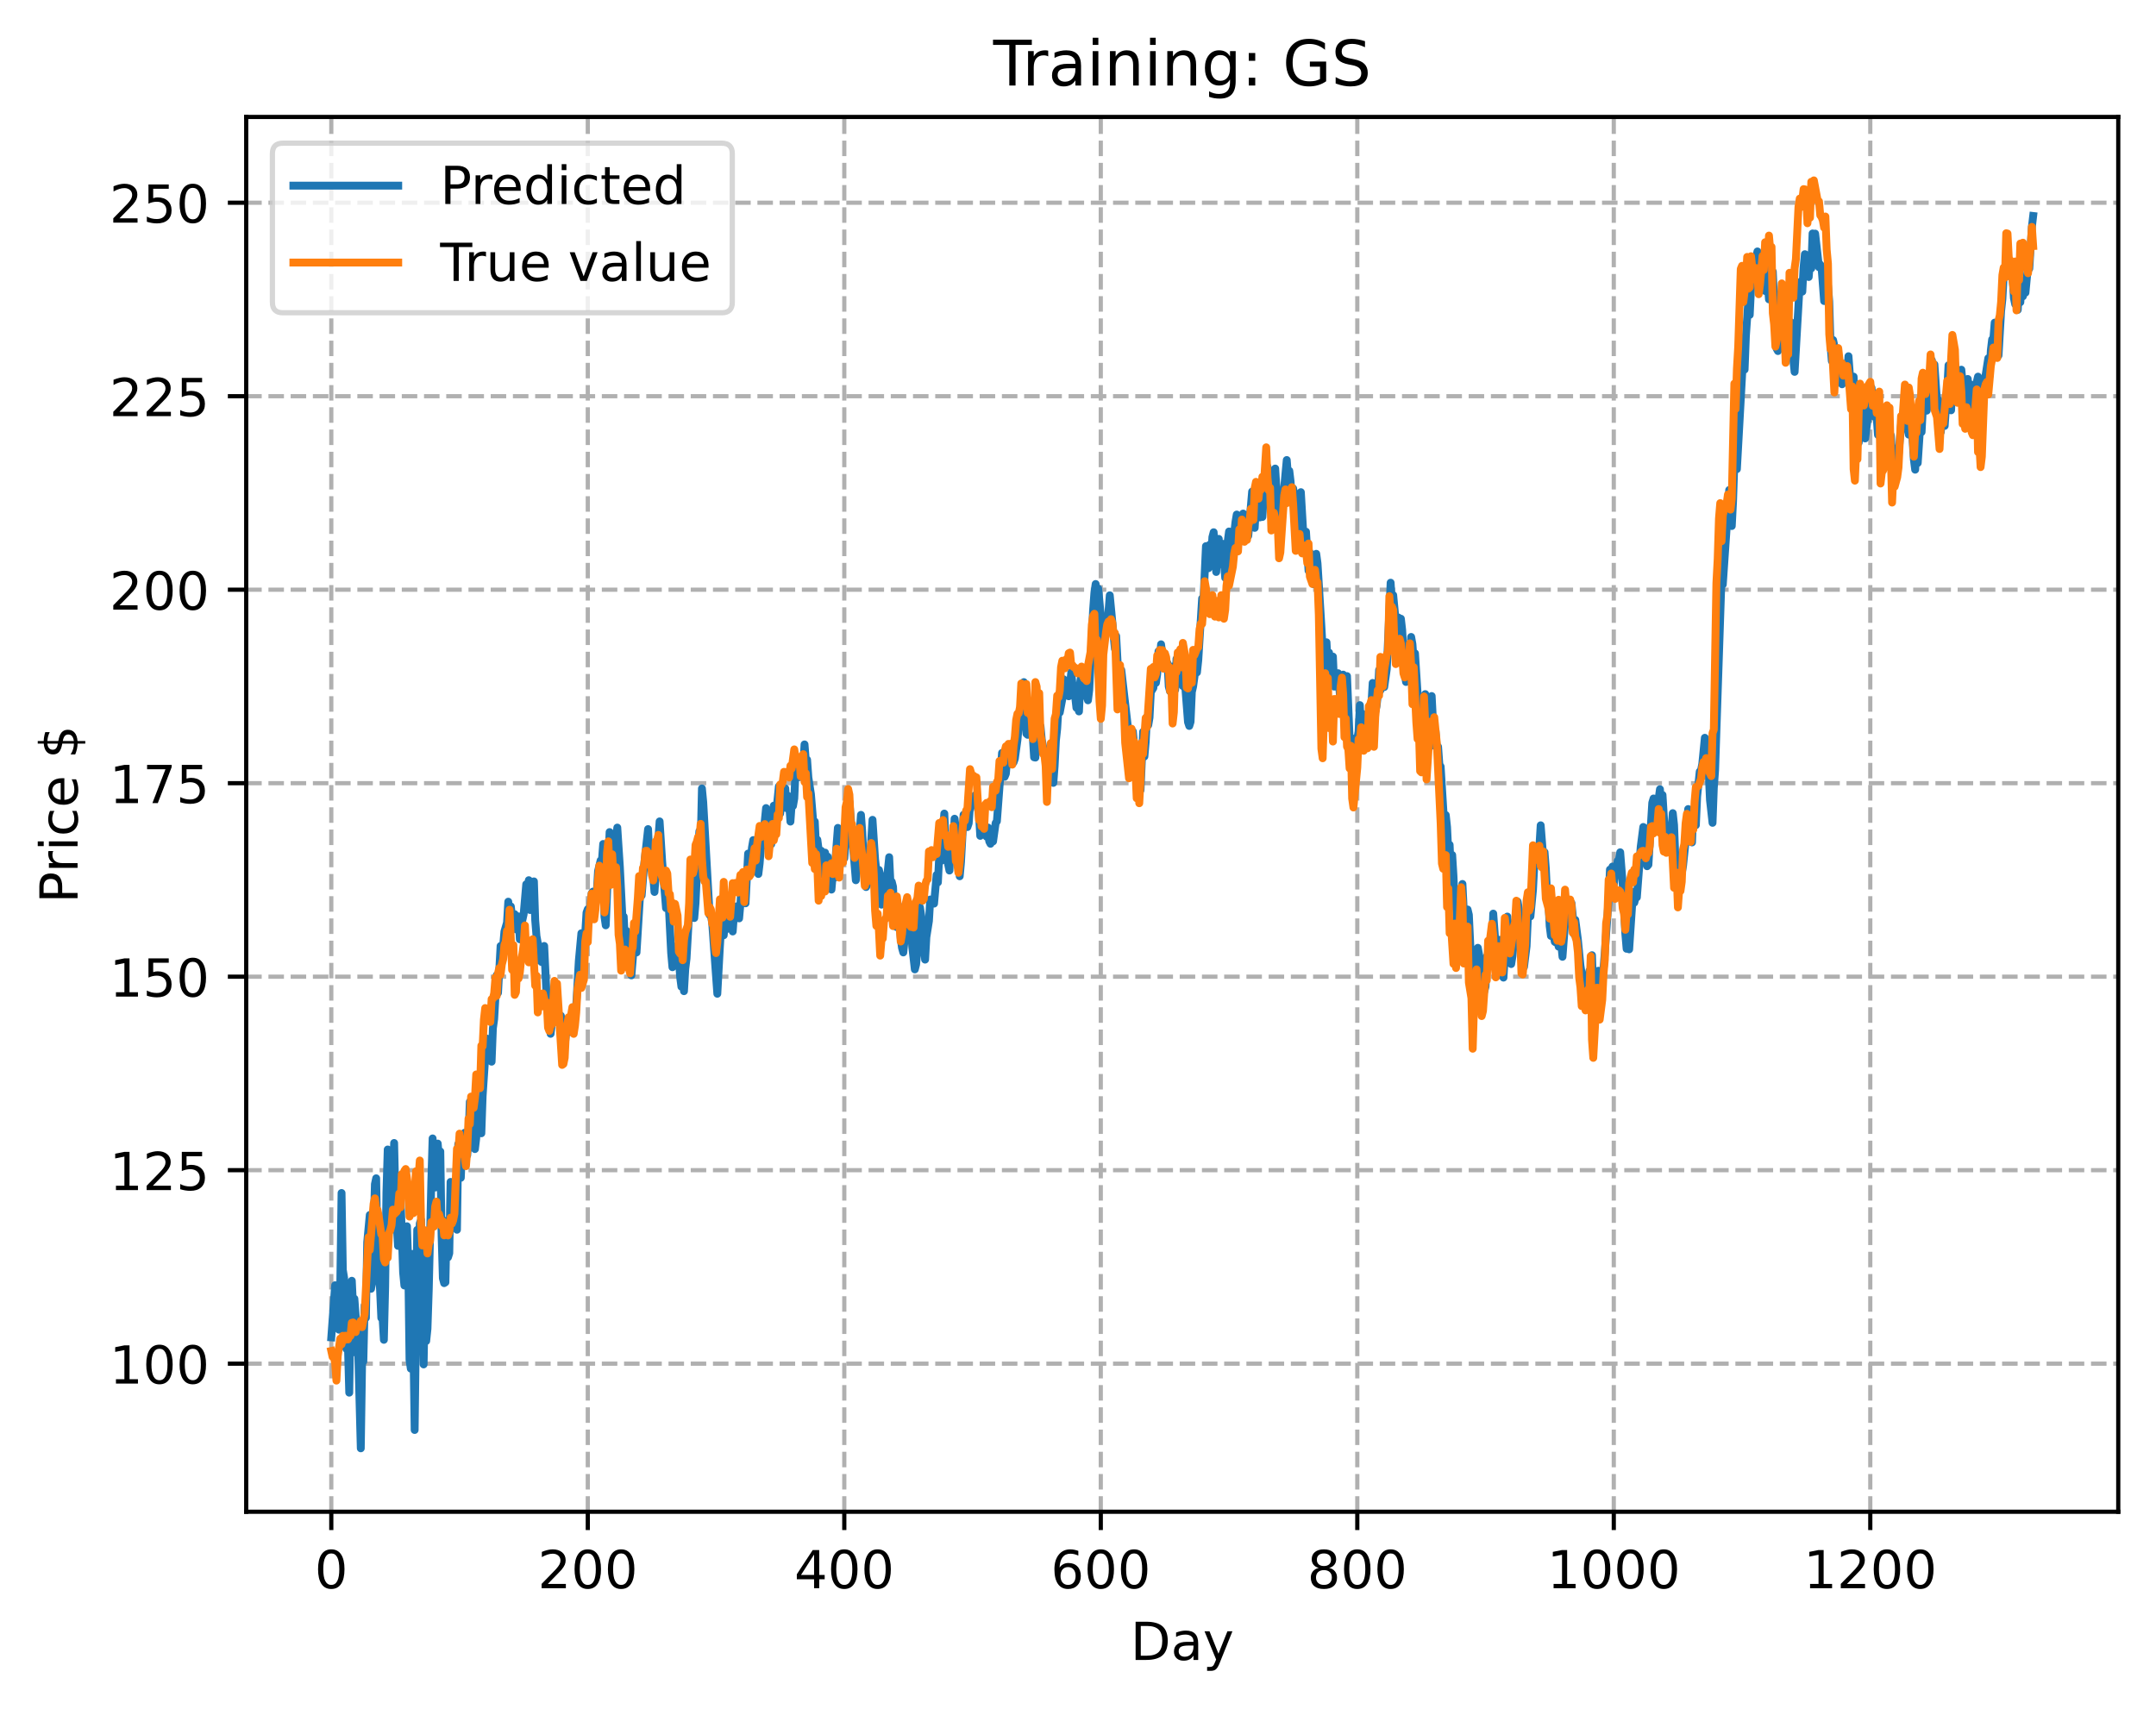 <?xml version="1.0" encoding="utf-8" standalone="no"?>
<!DOCTYPE svg PUBLIC "-//W3C//DTD SVG 1.1//EN"
  "http://www.w3.org/Graphics/SVG/1.1/DTD/svg11.dtd">
<!-- Created with matplotlib (https://matplotlib.org/) -->
<svg height="325.986pt" version="1.1" viewBox="0 0 411.286 325.986" width="411.286pt" xmlns="http://www.w3.org/2000/svg" xmlns:xlink="http://www.w3.org/1999/xlink">
 <defs>
  <style type="text/css">
*{stroke-linecap:butt;stroke-linejoin:round;}
  </style>
 </defs>
 <g id="figure_1">
  <g id="patch_1">
   <path d="M 0 325.986 
L 411.286 325.986 
L 411.286 0 
L 0 0 
z
" style="fill:#ffffff;"/>
  </g>
  <g id="axes_1">
   <g id="patch_2">
    <path d="M 46.966 288.43 
L 404.086 288.43 
L 404.086 22.318 
L 46.966 22.318 
z
" style="fill:#ffffff;"/>
   </g>
   <g id="matplotlib.axis_1">
    <g id="xtick_1">
     <g id="line2d_1">
      <path clip-path="url(#pe4d2b3c595)" d="M 63.198 288.43 
L 63.198 22.318 
" style="fill:none;stroke:#b0b0b0;stroke-dasharray:2.96,1.28;stroke-dashoffset:0;stroke-width:0.8;"/>
     </g>
     <g id="line2d_2">
      <defs>
       <path d="M 0 0 
L 0 3.5 
" id="m1b09069bc7" style="stroke:#000000;stroke-width:0.8;"/>
      </defs>
      <g>
       <use style="stroke:#000000;stroke-width:0.8;" x="63.198" xlink:href="#m1b09069bc7" y="288.43"/>
      </g>
     </g>
     <g id="text_1">
      <!-- 0 -->
      <defs>
       <path d="M 31.781 66.406 
Q 24.172 66.406 20.328 58.906 
Q 16.5 51.422 16.5 36.375 
Q 16.5 21.391 20.328 13.891 
Q 24.172 6.391 31.781 6.391 
Q 39.453 6.391 43.281 13.891 
Q 47.125 21.391 47.125 36.375 
Q 47.125 51.422 43.281 58.906 
Q 39.453 66.406 31.781 66.406 
z
M 31.781 74.219 
Q 44.047 74.219 50.516 64.516 
Q 56.984 54.828 56.984 36.375 
Q 56.984 17.969 50.516 8.266 
Q 44.047 -1.422 31.781 -1.422 
Q 19.531 -1.422 13.062 8.266 
Q 6.594 17.969 6.594 36.375 
Q 6.594 54.828 13.062 64.516 
Q 19.531 74.219 31.781 74.219 
z
" id="DejaVuSans-48"/>
      </defs>
      <g transform="translate(60.017 303.029)scale(0.1 -0.1)">
       <use xlink:href="#DejaVuSans-48"/>
      </g>
     </g>
    </g>
    <g id="xtick_2">
     <g id="line2d_3">
      <path clip-path="url(#pe4d2b3c595)" d="M 112.129 288.43 
L 112.129 22.318 
" style="fill:none;stroke:#b0b0b0;stroke-dasharray:2.96,1.28;stroke-dashoffset:0;stroke-width:0.8;"/>
     </g>
     <g id="line2d_4">
      <g>
       <use style="stroke:#000000;stroke-width:0.8;" x="112.129" xlink:href="#m1b09069bc7" y="288.43"/>
      </g>
     </g>
     <g id="text_2">
      <!-- 200 -->
      <defs>
       <path d="M 19.188 8.297 
L 53.609 8.297 
L 53.609 0 
L 7.328 0 
L 7.328 8.297 
Q 12.938 14.109 22.625 23.891 
Q 32.328 33.688 34.812 36.531 
Q 39.547 41.844 41.422 45.531 
Q 43.312 49.219 43.312 52.781 
Q 43.312 58.594 39.234 62.25 
Q 35.156 65.922 28.609 65.922 
Q 23.969 65.922 18.812 64.312 
Q 13.672 62.703 7.812 59.422 
L 7.812 69.391 
Q 13.766 71.781 18.938 73 
Q 24.125 74.219 28.422 74.219 
Q 39.75 74.219 46.484 68.547 
Q 53.219 62.891 53.219 53.422 
Q 53.219 48.922 51.531 44.891 
Q 49.859 40.875 45.406 35.406 
Q 44.188 33.984 37.641 27.219 
Q 31.109 20.453 19.188 8.297 
z
" id="DejaVuSans-50"/>
      </defs>
      <g transform="translate(102.585 303.029)scale(0.1 -0.1)">
       <use xlink:href="#DejaVuSans-50"/>
       <use x="63.623" xlink:href="#DejaVuSans-48"/>
       <use x="127.246" xlink:href="#DejaVuSans-48"/>
      </g>
     </g>
    </g>
    <g id="xtick_3">
     <g id="line2d_5">
      <path clip-path="url(#pe4d2b3c595)" d="M 161.06 288.43 
L 161.06 22.318 
" style="fill:none;stroke:#b0b0b0;stroke-dasharray:2.96,1.28;stroke-dashoffset:0;stroke-width:0.8;"/>
     </g>
     <g id="line2d_6">
      <g>
       <use style="stroke:#000000;stroke-width:0.8;" x="161.06" xlink:href="#m1b09069bc7" y="288.43"/>
      </g>
     </g>
     <g id="text_3">
      <!-- 400 -->
      <defs>
       <path d="M 37.797 64.312 
L 12.891 25.391 
L 37.797 25.391 
z
M 35.203 72.906 
L 47.609 72.906 
L 47.609 25.391 
L 58.016 25.391 
L 58.016 17.188 
L 47.609 17.188 
L 47.609 0 
L 37.797 0 
L 37.797 17.188 
L 4.891 17.188 
L 4.891 26.703 
z
" id="DejaVuSans-52"/>
      </defs>
      <g transform="translate(151.516 303.029)scale(0.1 -0.1)">
       <use xlink:href="#DejaVuSans-52"/>
       <use x="63.623" xlink:href="#DejaVuSans-48"/>
       <use x="127.246" xlink:href="#DejaVuSans-48"/>
      </g>
     </g>
    </g>
    <g id="xtick_4">
     <g id="line2d_7">
      <path clip-path="url(#pe4d2b3c595)" d="M 209.99 288.43 
L 209.99 22.318 
" style="fill:none;stroke:#b0b0b0;stroke-dasharray:2.96,1.28;stroke-dashoffset:0;stroke-width:0.8;"/>
     </g>
     <g id="line2d_8">
      <g>
       <use style="stroke:#000000;stroke-width:0.8;" x="209.99" xlink:href="#m1b09069bc7" y="288.43"/>
      </g>
     </g>
     <g id="text_4">
      <!-- 600 -->
      <defs>
       <path d="M 33.016 40.375 
Q 26.375 40.375 22.484 35.828 
Q 18.609 31.297 18.609 23.391 
Q 18.609 15.531 22.484 10.953 
Q 26.375 6.391 33.016 6.391 
Q 39.656 6.391 43.531 10.953 
Q 47.406 15.531 47.406 23.391 
Q 47.406 31.297 43.531 35.828 
Q 39.656 40.375 33.016 40.375 
z
M 52.594 71.297 
L 52.594 62.312 
Q 48.875 64.062 45.094 64.984 
Q 41.312 65.922 37.594 65.922 
Q 27.828 65.922 22.672 59.328 
Q 17.531 52.734 16.797 39.406 
Q 19.672 43.656 24.016 45.922 
Q 28.375 48.188 33.594 48.188 
Q 44.578 48.188 50.953 41.516 
Q 57.328 34.859 57.328 23.391 
Q 57.328 12.156 50.688 5.359 
Q 44.047 -1.422 33.016 -1.422 
Q 20.359 -1.422 13.672 8.266 
Q 6.984 17.969 6.984 36.375 
Q 6.984 53.656 15.188 63.938 
Q 23.391 74.219 37.203 74.219 
Q 40.922 74.219 44.703 73.484 
Q 48.484 72.75 52.594 71.297 
z
" id="DejaVuSans-54"/>
      </defs>
      <g transform="translate(200.446 303.029)scale(0.1 -0.1)">
       <use xlink:href="#DejaVuSans-54"/>
       <use x="63.623" xlink:href="#DejaVuSans-48"/>
       <use x="127.246" xlink:href="#DejaVuSans-48"/>
      </g>
     </g>
    </g>
    <g id="xtick_5">
     <g id="line2d_9">
      <path clip-path="url(#pe4d2b3c595)" d="M 258.921 288.43 
L 258.921 22.318 
" style="fill:none;stroke:#b0b0b0;stroke-dasharray:2.96,1.28;stroke-dashoffset:0;stroke-width:0.8;"/>
     </g>
     <g id="line2d_10">
      <g>
       <use style="stroke:#000000;stroke-width:0.8;" x="258.921" xlink:href="#m1b09069bc7" y="288.43"/>
      </g>
     </g>
     <g id="text_5">
      <!-- 800 -->
      <defs>
       <path d="M 31.781 34.625 
Q 24.75 34.625 20.719 30.859 
Q 16.703 27.094 16.703 20.516 
Q 16.703 13.922 20.719 10.156 
Q 24.75 6.391 31.781 6.391 
Q 38.812 6.391 42.859 10.172 
Q 46.922 13.969 46.922 20.516 
Q 46.922 27.094 42.891 30.859 
Q 38.875 34.625 31.781 34.625 
z
M 21.922 38.812 
Q 15.578 40.375 12.031 44.719 
Q 8.5 49.078 8.5 55.328 
Q 8.5 64.062 14.719 69.141 
Q 20.953 74.219 31.781 74.219 
Q 42.672 74.219 48.875 69.141 
Q 55.078 64.062 55.078 55.328 
Q 55.078 49.078 51.531 44.719 
Q 48 40.375 41.703 38.812 
Q 48.828 37.156 52.797 32.312 
Q 56.781 27.484 56.781 20.516 
Q 56.781 9.906 50.312 4.234 
Q 43.844 -1.422 31.781 -1.422 
Q 19.734 -1.422 13.25 4.234 
Q 6.781 9.906 6.781 20.516 
Q 6.781 27.484 10.781 32.312 
Q 14.797 37.156 21.922 38.812 
z
M 18.312 54.391 
Q 18.312 48.734 21.844 45.562 
Q 25.391 42.391 31.781 42.391 
Q 38.141 42.391 41.719 45.562 
Q 45.312 48.734 45.312 54.391 
Q 45.312 60.062 41.719 63.234 
Q 38.141 66.406 31.781 66.406 
Q 25.391 66.406 21.844 63.234 
Q 18.312 60.062 18.312 54.391 
z
" id="DejaVuSans-56"/>
      </defs>
      <g transform="translate(249.377 303.029)scale(0.1 -0.1)">
       <use xlink:href="#DejaVuSans-56"/>
       <use x="63.623" xlink:href="#DejaVuSans-48"/>
       <use x="127.246" xlink:href="#DejaVuSans-48"/>
      </g>
     </g>
    </g>
    <g id="xtick_6">
     <g id="line2d_11">
      <path clip-path="url(#pe4d2b3c595)" d="M 307.851 288.43 
L 307.851 22.318 
" style="fill:none;stroke:#b0b0b0;stroke-dasharray:2.96,1.28;stroke-dashoffset:0;stroke-width:0.8;"/>
     </g>
     <g id="line2d_12">
      <g>
       <use style="stroke:#000000;stroke-width:0.8;" x="307.851" xlink:href="#m1b09069bc7" y="288.43"/>
      </g>
     </g>
     <g id="text_6">
      <!-- 1000 -->
      <defs>
       <path d="M 12.406 8.297 
L 28.516 8.297 
L 28.516 63.922 
L 10.984 60.406 
L 10.984 69.391 
L 28.422 72.906 
L 38.281 72.906 
L 38.281 8.297 
L 54.391 8.297 
L 54.391 0 
L 12.406 0 
z
" id="DejaVuSans-49"/>
      </defs>
      <g transform="translate(295.126 303.029)scale(0.1 -0.1)">
       <use xlink:href="#DejaVuSans-49"/>
       <use x="63.623" xlink:href="#DejaVuSans-48"/>
       <use x="127.246" xlink:href="#DejaVuSans-48"/>
       <use x="190.869" xlink:href="#DejaVuSans-48"/>
      </g>
     </g>
    </g>
    <g id="xtick_7">
     <g id="line2d_13">
      <path clip-path="url(#pe4d2b3c595)" d="M 356.782 288.43 
L 356.782 22.318 
" style="fill:none;stroke:#b0b0b0;stroke-dasharray:2.96,1.28;stroke-dashoffset:0;stroke-width:0.8;"/>
     </g>
     <g id="line2d_14">
      <g>
       <use style="stroke:#000000;stroke-width:0.8;" x="356.782" xlink:href="#m1b09069bc7" y="288.43"/>
      </g>
     </g>
     <g id="text_7">
      <!-- 1200 -->
      <g transform="translate(344.057 303.029)scale(0.1 -0.1)">
       <use xlink:href="#DejaVuSans-49"/>
       <use x="63.623" xlink:href="#DejaVuSans-50"/>
       <use x="127.246" xlink:href="#DejaVuSans-48"/>
       <use x="190.869" xlink:href="#DejaVuSans-48"/>
      </g>
     </g>
    </g>
    <g id="text_8">
     <!-- Day -->
     <defs>
      <path d="M 19.672 64.797 
L 19.672 8.109 
L 31.594 8.109 
Q 46.688 8.109 53.688 14.938 
Q 60.688 21.781 60.688 36.531 
Q 60.688 51.172 53.688 57.984 
Q 46.688 64.797 31.594 64.797 
z
M 9.812 72.906 
L 30.078 72.906 
Q 51.266 72.906 61.172 64.094 
Q 71.094 55.281 71.094 36.531 
Q 71.094 17.672 61.125 8.828 
Q 51.172 0 30.078 0 
L 9.812 0 
z
" id="DejaVuSans-68"/>
      <path d="M 34.281 27.484 
Q 23.391 27.484 19.188 25 
Q 14.984 22.516 14.984 16.5 
Q 14.984 11.719 18.141 8.906 
Q 21.297 6.109 26.703 6.109 
Q 34.188 6.109 38.703 11.406 
Q 43.219 16.703 43.219 25.484 
L 43.219 27.484 
z
M 52.203 31.203 
L 52.203 0 
L 43.219 0 
L 43.219 8.297 
Q 40.141 3.328 35.547 0.953 
Q 30.953 -1.422 24.312 -1.422 
Q 15.922 -1.422 10.953 3.297 
Q 6 8.016 6 15.922 
Q 6 25.141 12.172 29.828 
Q 18.359 34.516 30.609 34.516 
L 43.219 34.516 
L 43.219 35.406 
Q 43.219 41.609 39.141 45 
Q 35.062 48.391 27.688 48.391 
Q 23 48.391 18.547 47.266 
Q 14.109 46.141 10.016 43.891 
L 10.016 52.203 
Q 14.938 54.109 19.578 55.047 
Q 24.219 56 28.609 56 
Q 40.484 56 46.344 49.844 
Q 52.203 43.703 52.203 31.203 
z
" id="DejaVuSans-97"/>
      <path d="M 32.172 -5.078 
Q 28.375 -14.844 24.75 -17.812 
Q 21.141 -20.797 15.094 -20.797 
L 7.906 -20.797 
L 7.906 -13.281 
L 13.188 -13.281 
Q 16.891 -13.281 18.938 -11.516 
Q 21 -9.766 23.484 -3.219 
L 25.094 0.875 
L 2.984 54.688 
L 12.5 54.688 
L 29.594 11.922 
L 46.688 54.688 
L 56.203 54.688 
z
" id="DejaVuSans-121"/>
     </defs>
     <g transform="translate(215.652 316.707)scale(0.1 -0.1)">
      <use xlink:href="#DejaVuSans-68"/>
      <use x="77.002" xlink:href="#DejaVuSans-97"/>
      <use x="138.281" xlink:href="#DejaVuSans-121"/>
     </g>
    </g>
   </g>
   <g id="matplotlib.axis_2">
    <g id="ytick_1">
     <g id="line2d_15">
      <path clip-path="url(#pe4d2b3c595)" d="M 46.966 260.179 
L 404.086 260.179 
" style="fill:none;stroke:#b0b0b0;stroke-dasharray:2.96,1.28;stroke-dashoffset:0;stroke-width:0.8;"/>
     </g>
     <g id="line2d_16">
      <defs>
       <path d="M 0 0 
L -3.5 0 
" id="m275517d32a" style="stroke:#000000;stroke-width:0.8;"/>
      </defs>
      <g>
       <use style="stroke:#000000;stroke-width:0.8;" x="46.966" xlink:href="#m275517d32a" y="260.179"/>
      </g>
     </g>
     <g id="text_9">
      <!-- 100 -->
      <g transform="translate(20.878 263.978)scale(0.1 -0.1)">
       <use xlink:href="#DejaVuSans-49"/>
       <use x="63.623" xlink:href="#DejaVuSans-48"/>
       <use x="127.246" xlink:href="#DejaVuSans-48"/>
      </g>
     </g>
    </g>
    <g id="ytick_2">
     <g id="line2d_17">
      <path clip-path="url(#pe4d2b3c595)" d="M 46.966 223.263 
L 404.086 223.263 
" style="fill:none;stroke:#b0b0b0;stroke-dasharray:2.96,1.28;stroke-dashoffset:0;stroke-width:0.8;"/>
     </g>
     <g id="line2d_18">
      <g>
       <use style="stroke:#000000;stroke-width:0.8;" x="46.966" xlink:href="#m275517d32a" y="223.263"/>
      </g>
     </g>
     <g id="text_10">
      <!-- 125 -->
      <defs>
       <path d="M 10.797 72.906 
L 49.516 72.906 
L 49.516 64.594 
L 19.828 64.594 
L 19.828 46.734 
Q 21.969 47.469 24.109 47.828 
Q 26.266 48.188 28.422 48.188 
Q 40.625 48.188 47.75 41.5 
Q 54.891 34.812 54.891 23.391 
Q 54.891 11.625 47.562 5.094 
Q 40.234 -1.422 26.906 -1.422 
Q 22.312 -1.422 17.547 -0.641 
Q 12.797 0.141 7.719 1.703 
L 7.719 11.625 
Q 12.109 9.234 16.797 8.062 
Q 21.484 6.891 26.703 6.891 
Q 35.156 6.891 40.078 11.328 
Q 45.016 15.766 45.016 23.391 
Q 45.016 31 40.078 35.438 
Q 35.156 39.891 26.703 39.891 
Q 22.75 39.891 18.812 39.016 
Q 14.891 38.141 10.797 36.281 
z
" id="DejaVuSans-53"/>
      </defs>
      <g transform="translate(20.878 227.062)scale(0.1 -0.1)">
       <use xlink:href="#DejaVuSans-49"/>
       <use x="63.623" xlink:href="#DejaVuSans-50"/>
       <use x="127.246" xlink:href="#DejaVuSans-53"/>
      </g>
     </g>
    </g>
    <g id="ytick_3">
     <g id="line2d_19">
      <path clip-path="url(#pe4d2b3c595)" d="M 46.966 186.346 
L 404.086 186.346 
" style="fill:none;stroke:#b0b0b0;stroke-dasharray:2.96,1.28;stroke-dashoffset:0;stroke-width:0.8;"/>
     </g>
     <g id="line2d_20">
      <g>
       <use style="stroke:#000000;stroke-width:0.8;" x="46.966" xlink:href="#m275517d32a" y="186.346"/>
      </g>
     </g>
     <g id="text_11">
      <!-- 150 -->
      <g transform="translate(20.878 190.146)scale(0.1 -0.1)">
       <use xlink:href="#DejaVuSans-49"/>
       <use x="63.623" xlink:href="#DejaVuSans-53"/>
       <use x="127.246" xlink:href="#DejaVuSans-48"/>
      </g>
     </g>
    </g>
    <g id="ytick_4">
     <g id="line2d_21">
      <path clip-path="url(#pe4d2b3c595)" d="M 46.966 149.43 
L 404.086 149.43 
" style="fill:none;stroke:#b0b0b0;stroke-dasharray:2.96,1.28;stroke-dashoffset:0;stroke-width:0.8;"/>
     </g>
     <g id="line2d_22">
      <g>
       <use style="stroke:#000000;stroke-width:0.8;" x="46.966" xlink:href="#m275517d32a" y="149.43"/>
      </g>
     </g>
     <g id="text_12">
      <!-- 175 -->
      <defs>
       <path d="M 8.203 72.906 
L 55.078 72.906 
L 55.078 68.703 
L 28.609 0 
L 18.312 0 
L 43.219 64.594 
L 8.203 64.594 
z
" id="DejaVuSans-55"/>
      </defs>
      <g transform="translate(20.878 153.229)scale(0.1 -0.1)">
       <use xlink:href="#DejaVuSans-49"/>
       <use x="63.623" xlink:href="#DejaVuSans-55"/>
       <use x="127.246" xlink:href="#DejaVuSans-53"/>
      </g>
     </g>
    </g>
    <g id="ytick_5">
     <g id="line2d_23">
      <path clip-path="url(#pe4d2b3c595)" d="M 46.966 112.514 
L 404.086 112.514 
" style="fill:none;stroke:#b0b0b0;stroke-dasharray:2.96,1.28;stroke-dashoffset:0;stroke-width:0.8;"/>
     </g>
     <g id="line2d_24">
      <g>
       <use style="stroke:#000000;stroke-width:0.8;" x="46.966" xlink:href="#m275517d32a" y="112.514"/>
      </g>
     </g>
     <g id="text_13">
      <!-- 200 -->
      <g transform="translate(20.878 116.313)scale(0.1 -0.1)">
       <use xlink:href="#DejaVuSans-50"/>
       <use x="63.623" xlink:href="#DejaVuSans-48"/>
       <use x="127.246" xlink:href="#DejaVuSans-48"/>
      </g>
     </g>
    </g>
    <g id="ytick_6">
     <g id="line2d_25">
      <path clip-path="url(#pe4d2b3c595)" d="M 46.966 75.598 
L 404.086 75.598 
" style="fill:none;stroke:#b0b0b0;stroke-dasharray:2.96,1.28;stroke-dashoffset:0;stroke-width:0.8;"/>
     </g>
     <g id="line2d_26">
      <g>
       <use style="stroke:#000000;stroke-width:0.8;" x="46.966" xlink:href="#m275517d32a" y="75.598"/>
      </g>
     </g>
     <g id="text_14">
      <!-- 225 -->
      <g transform="translate(20.878 79.397)scale(0.1 -0.1)">
       <use xlink:href="#DejaVuSans-50"/>
       <use x="63.623" xlink:href="#DejaVuSans-50"/>
       <use x="127.246" xlink:href="#DejaVuSans-53"/>
      </g>
     </g>
    </g>
    <g id="ytick_7">
     <g id="line2d_27">
      <path clip-path="url(#pe4d2b3c595)" d="M 46.966 38.682 
L 404.086 38.682 
" style="fill:none;stroke:#b0b0b0;stroke-dasharray:2.96,1.28;stroke-dashoffset:0;stroke-width:0.8;"/>
     </g>
     <g id="line2d_28">
      <g>
       <use style="stroke:#000000;stroke-width:0.8;" x="46.966" xlink:href="#m275517d32a" y="38.682"/>
      </g>
     </g>
     <g id="text_15">
      <!-- 250 -->
      <g transform="translate(20.878 42.481)scale(0.1 -0.1)">
       <use xlink:href="#DejaVuSans-50"/>
       <use x="63.623" xlink:href="#DejaVuSans-53"/>
       <use x="127.246" xlink:href="#DejaVuSans-48"/>
      </g>
     </g>
    </g>
    <g id="text_16">
     <!-- Price $ -->
     <defs>
      <path d="M 19.672 64.797 
L 19.672 37.406 
L 32.078 37.406 
Q 38.969 37.406 42.719 40.969 
Q 46.484 44.531 46.484 51.125 
Q 46.484 57.672 42.719 61.234 
Q 38.969 64.797 32.078 64.797 
z
M 9.812 72.906 
L 32.078 72.906 
Q 44.344 72.906 50.609 67.359 
Q 56.891 61.812 56.891 51.125 
Q 56.891 40.328 50.609 34.812 
Q 44.344 29.297 32.078 29.297 
L 19.672 29.297 
L 19.672 0 
L 9.812 0 
z
" id="DejaVuSans-80"/>
      <path d="M 41.109 46.297 
Q 39.594 47.172 37.812 47.578 
Q 36.031 48 33.891 48 
Q 26.266 48 22.188 43.047 
Q 18.109 38.094 18.109 28.812 
L 18.109 0 
L 9.078 0 
L 9.078 54.688 
L 18.109 54.688 
L 18.109 46.188 
Q 20.953 51.172 25.484 53.578 
Q 30.031 56 36.531 56 
Q 37.453 56 38.578 55.875 
Q 39.703 55.766 41.062 55.516 
z
" id="DejaVuSans-114"/>
      <path d="M 9.422 54.688 
L 18.406 54.688 
L 18.406 0 
L 9.422 0 
z
M 9.422 75.984 
L 18.406 75.984 
L 18.406 64.594 
L 9.422 64.594 
z
" id="DejaVuSans-105"/>
      <path d="M 48.781 52.594 
L 48.781 44.188 
Q 44.969 46.297 41.141 47.344 
Q 37.312 48.391 33.406 48.391 
Q 24.656 48.391 19.812 42.844 
Q 14.984 37.312 14.984 27.297 
Q 14.984 17.281 19.812 11.734 
Q 24.656 6.203 33.406 6.203 
Q 37.312 6.203 41.141 7.25 
Q 44.969 8.297 48.781 10.406 
L 48.781 2.094 
Q 45.016 0.344 40.984 -0.531 
Q 36.969 -1.422 32.422 -1.422 
Q 20.062 -1.422 12.781 6.344 
Q 5.516 14.109 5.516 27.297 
Q 5.516 40.672 12.859 48.328 
Q 20.219 56 33.016 56 
Q 37.156 56 41.109 55.141 
Q 45.062 54.297 48.781 52.594 
z
" id="DejaVuSans-99"/>
      <path d="M 56.203 29.594 
L 56.203 25.203 
L 14.891 25.203 
Q 15.484 15.922 20.484 11.062 
Q 25.484 6.203 34.422 6.203 
Q 39.594 6.203 44.453 7.469 
Q 49.312 8.734 54.109 11.281 
L 54.109 2.781 
Q 49.266 0.734 44.188 -0.344 
Q 39.109 -1.422 33.891 -1.422 
Q 20.797 -1.422 13.156 6.188 
Q 5.516 13.812 5.516 26.812 
Q 5.516 40.234 12.766 48.109 
Q 20.016 56 32.328 56 
Q 43.359 56 49.781 48.891 
Q 56.203 41.797 56.203 29.594 
z
M 47.219 32.234 
Q 47.125 39.594 43.094 43.984 
Q 39.062 48.391 32.422 48.391 
Q 24.906 48.391 20.391 44.141 
Q 15.875 39.891 15.188 32.172 
z
" id="DejaVuSans-101"/>
      <path id="DejaVuSans-32"/>
      <path d="M 33.797 -14.703 
L 28.906 -14.703 
L 28.859 0 
Q 23.734 0.094 18.609 1.188 
Q 13.484 2.297 8.297 4.5 
L 8.297 13.281 
Q 13.281 10.156 18.375 8.562 
Q 23.484 6.984 28.906 6.938 
L 28.906 29.203 
Q 18.109 30.953 13.203 35.156 
Q 8.297 39.359 8.297 46.688 
Q 8.297 54.641 13.625 59.219 
Q 18.953 63.812 28.906 64.5 
L 28.906 75.984 
L 33.797 75.984 
L 33.797 64.656 
Q 38.328 64.453 42.578 63.688 
Q 46.828 62.938 50.875 61.625 
L 50.875 53.078 
Q 46.828 55.125 42.547 56.25 
Q 38.281 57.375 33.797 57.562 
L 33.797 36.719 
Q 44.875 35.016 50.094 30.609 
Q 55.328 26.219 55.328 18.609 
Q 55.328 10.359 49.781 5.594 
Q 44.234 0.828 33.797 0.094 
z
M 28.906 37.594 
L 28.906 57.625 
Q 23.25 56.984 20.266 54.391 
Q 17.281 51.812 17.281 47.516 
Q 17.281 43.312 20.031 40.969 
Q 22.797 38.625 28.906 37.594 
z
M 33.797 28.219 
L 33.797 7.078 
Q 39.984 7.906 43.141 10.594 
Q 46.297 13.281 46.297 17.672 
Q 46.297 21.969 43.281 24.5 
Q 40.281 27.047 33.797 28.219 
z
" id="DejaVuSans-36"/>
     </defs>
     <g transform="translate(14.798 172.342)rotate(-90)scale(0.1 -0.1)">
      <use xlink:href="#DejaVuSans-80"/>
      <use x="58.553" xlink:href="#DejaVuSans-114"/>
      <use x="99.666" xlink:href="#DejaVuSans-105"/>
      <use x="127.449" xlink:href="#DejaVuSans-99"/>
      <use x="182.43" xlink:href="#DejaVuSans-101"/>
      <use x="243.953" xlink:href="#DejaVuSans-32"/>
      <use x="275.74" xlink:href="#DejaVuSans-36"/>
     </g>
    </g>
   </g>
   <g id="line2d_29">
    <path clip-path="url(#pe4d2b3c595)" d="M 63.198 255.16 
L 63.932 245.211 
L 64.422 251.51 
L 64.666 253.698 
L 64.911 245.204 
L 65.156 227.614 
L 65.4 242.3 
L 65.645 243.805 
L 65.89 257.043 
L 66.134 257.422 
L 66.379 256.907 
L 66.623 265.711 
L 66.868 250.979 
L 67.113 244.362 
L 67.357 249.473 
L 67.602 247.781 
L 67.847 250.913 
L 68.091 258.241 
L 68.336 257.953 
L 68.825 276.334 
L 69.07 260.17 
L 69.315 259.738 
L 69.559 249.062 
L 69.804 251.438 
L 70.049 237.021 
L 70.538 231.805 
L 70.783 245.896 
L 71.027 243.993 
L 71.517 225.935 
L 71.761 224.812 
L 72.006 239.394 
L 72.251 243.76 
L 72.495 245.917 
L 72.74 251.456 
L 72.984 251.464 
L 73.229 255.629 
L 73.474 245.532 
L 73.718 227.498 
L 73.963 219.316 
L 74.208 231.025 
L 74.452 232.327 
L 74.697 234.53 
L 75.186 218.073 
L 75.431 228.945 
L 75.92 237.711 
L 76.165 225.729 
L 76.41 228.392 
L 76.899 242.769 
L 77.144 245.268 
L 77.388 237.294 
L 77.633 233.963 
L 77.878 241.171 
L 78.122 259.474 
L 78.367 261.13 
L 78.611 239.236 
L 79.101 272.835 
L 79.59 234.65 
L 79.835 240.453 
L 80.079 233.413 
L 80.324 232.773 
L 80.569 243.447 
L 80.813 260.325 
L 81.058 246.16 
L 81.303 255.864 
L 81.547 253.528 
L 81.792 246.049 
L 82.281 225.448 
L 82.526 217.204 
L 83.015 226.568 
L 83.505 218.186 
L 83.749 221.257 
L 83.994 219.687 
L 84.239 235.648 
L 84.483 243.889 
L 84.728 244.814 
L 84.972 244.659 
L 85.217 232.909 
L 85.462 239.886 
L 85.706 239.107 
L 85.951 225.502 
L 86.196 226.888 
L 86.44 226.409 
L 86.685 233.537 
L 86.93 233.127 
L 87.174 234.628 
L 87.419 218.277 
L 87.664 217.992 
L 87.908 224.721 
L 88.153 218.846 
L 88.398 219.845 
L 88.642 216.123 
L 88.887 217.001 
L 89.132 220.408 
L 89.376 217.13 
L 89.621 210.219 
L 89.866 212.471 
L 90.11 211.631 
L 90.355 214.258 
L 90.599 219.238 
L 90.844 217.191 
L 91.089 210.452 
L 91.578 213.037 
L 91.823 216.226 
L 92.067 209.134 
L 92.801 198.127 
L 93.046 198.771 
L 93.291 201.12 
L 93.78 202.565 
L 94.025 196.204 
L 94.269 194.44 
L 94.759 186.05 
L 95.003 189.43 
L 95.493 180.484 
L 95.737 183.14 
L 96.227 177.721 
L 96.716 176.03 
L 96.96 172.034 
L 97.205 175.929 
L 97.45 172.938 
L 97.694 175.067 
L 97.939 175.812 
L 98.184 174.418 
L 98.428 177.321 
L 98.673 174.935 
L 98.918 174.85 
L 99.162 179.217 
L 99.407 176.653 
L 99.896 174.416 
L 100.386 168.71 
L 100.63 170.294 
L 100.875 167.935 
L 101.12 173.628 
L 101.364 173.081 
L 101.854 168.166 
L 102.098 175.554 
L 102.343 178.602 
L 102.587 179.922 
L 102.832 183.233 
L 103.077 180.796 
L 103.321 183.553 
L 103.566 183.013 
L 103.811 180.482 
L 104.3 190.654 
L 104.545 190.972 
L 105.034 197.247 
L 105.279 195.11 
L 105.523 194.666 
L 105.768 192.057 
L 106.013 191.127 
L 106.257 194.73 
L 106.502 195.112 
L 106.747 194.719 
L 106.991 193.788 
L 107.481 199.43 
L 107.725 199.665 
L 107.97 197.266 
L 108.215 196.486 
L 108.704 194.095 
L 108.948 196.889 
L 109.438 193.603 
L 109.682 194.083 
L 109.927 191.768 
L 110.416 183.335 
L 110.906 178.058 
L 111.15 182.825 
L 111.395 181.961 
L 111.884 174.119 
L 112.129 173.467 
L 112.374 175.81 
L 112.863 170.448 
L 113.108 170.118 
L 113.352 170.516 
L 113.597 172.466 
L 113.842 170.334 
L 114.086 166.195 
L 114.575 164.173 
L 114.82 164.259 
L 115.065 161.023 
L 115.309 174.908 
L 115.554 176.548 
L 116.288 158.752 
L 116.777 165.989 
L 117.022 160.64 
L 117.267 164.461 
L 117.511 159.956 
L 117.756 157.897 
L 118.245 165.352 
L 118.735 175.026 
L 118.979 174.878 
L 119.224 179.624 
L 119.469 177.567 
L 119.713 182.176 
L 119.958 178.349 
L 120.203 181.114 
L 120.447 186.093 
L 121.181 177.37 
L 121.426 181.728 
L 122.16 169.783 
L 122.404 170.865 
L 122.894 164.859 
L 123.628 158.185 
L 123.872 163.276 
L 124.117 161.362 
L 124.851 170.181 
L 125.83 156.716 
L 126.319 164.403 
L 127.053 173.264 
L 127.297 170.018 
L 127.542 172.103 
L 128.031 181.798 
L 128.276 184.541 
L 128.765 183.529 
L 129.01 180.729 
L 129.255 180.374 
L 129.499 182.645 
L 129.744 186.403 
L 129.989 188.261 
L 130.233 185.6 
L 130.478 189.113 
L 130.723 184.871 
L 130.967 182.881 
L 131.457 174.245 
L 131.701 171.787 
L 131.946 167.308 
L 132.435 175.157 
L 132.68 172.328 
L 133.169 161.903 
L 133.414 158.591 
L 133.658 161.194 
L 133.903 150.435 
L 134.148 153.011 
L 135.371 174.583 
L 135.616 174.646 
L 135.86 176.083 
L 136.839 189.605 
L 137.328 180.598 
L 137.573 176.603 
L 137.818 176.838 
L 138.062 178.449 
L 138.307 175.617 
L 138.551 177.313 
L 139.041 171.37 
L 139.775 177.721 
L 140.019 174.383 
L 140.264 174.118 
L 140.509 172.923 
L 140.998 175.224 
L 141.243 172.481 
L 141.487 168.332 
L 141.732 170.333 
L 141.977 169.112 
L 142.221 172.347 
L 142.711 162.855 
L 142.955 165.901 
L 143.2 164.359 
L 143.445 161.707 
L 143.689 160.284 
L 143.934 160.61 
L 144.178 160.273 
L 144.423 165.211 
L 144.668 166.753 
L 144.912 164.752 
L 145.157 161.58 
L 145.402 161.498 
L 146.136 154.176 
L 146.625 157.973 
L 146.87 161.224 
L 147.114 161.094 
L 147.359 159.049 
L 147.604 153.716 
L 147.848 155.414 
L 148.093 154.766 
L 148.582 150.023 
L 148.827 155.22 
L 149.072 152.729 
L 149.316 154.176 
L 149.561 152.909 
L 149.806 150.422 
L 150.05 154.195 
L 150.295 151.821 
L 150.539 153.323 
L 150.784 156.759 
L 151.029 153.332 
L 151.273 153.781 
L 151.518 152.347 
L 151.763 147.051 
L 152.007 148.178 
L 152.252 146.119 
L 152.497 148.27 
L 152.741 145.098 
L 152.986 147.046 
L 153.231 146.116 
L 153.475 142.029 
L 153.72 145.127 
L 153.965 144.952 
L 154.209 148.344 
L 154.699 151.551 
L 155.188 157.459 
L 155.433 156.752 
L 155.677 161.877 
L 155.922 160.219 
L 156.166 162.122 
L 156.411 165.136 
L 156.656 162.313 
L 156.9 166.857 
L 157.39 162.668 
L 157.634 166.921 
L 157.879 163.423 
L 158.124 166.689 
L 158.368 167.139 
L 158.613 169.73 
L 158.858 166.892 
L 159.102 167.545 
L 159.836 157.955 
L 160.081 162.444 
L 160.326 164.351 
L 160.57 162.886 
L 160.815 160.046 
L 161.06 163.746 
L 161.304 160.829 
L 161.549 156.255 
L 162.038 152.989 
L 163.261 167.945 
L 164.24 155.469 
L 164.485 158.757 
L 164.729 163.97 
L 165.219 169.244 
L 165.463 168.688 
L 165.708 164.404 
L 165.953 164.243 
L 166.442 156.418 
L 166.931 163.931 
L 167.421 168.175 
L 167.665 165.976 
L 167.91 167.014 
L 168.154 172.604 
L 168.644 172.378 
L 169.133 168.359 
L 169.622 163.549 
L 169.867 168.542 
L 170.112 168.226 
L 170.356 169.181 
L 170.601 174.692 
L 170.846 176.754 
L 171.09 176.903 
L 171.335 172.688 
L 171.58 175.052 
L 171.824 179.025 
L 172.069 180.847 
L 172.314 181.721 
L 172.803 177.089 
L 173.048 177.623 
L 173.537 174.979 
L 173.782 176.774 
L 174.026 180.635 
L 174.515 184.955 
L 174.76 184.015 
L 175.249 178.345 
L 175.494 173.103 
L 175.739 174.74 
L 176.473 183.091 
L 176.717 178.8 
L 177.207 175.71 
L 177.451 171.623 
L 177.696 172.023 
L 177.941 171.671 
L 178.185 172.404 
L 178.675 166.913 
L 178.919 168.35 
L 179.164 163.342 
L 179.409 162.809 
L 179.653 164.206 
L 179.898 158.294 
L 180.142 155.221 
L 180.387 160.836 
L 180.876 164.918 
L 181.121 166.097 
L 181.366 160.95 
L 181.61 160.781 
L 181.855 161.687 
L 182.1 156.205 
L 182.344 158.292 
L 183.078 167.189 
L 183.323 164.459 
L 183.812 155.454 
L 184.057 155.754 
L 184.302 157.41 
L 184.546 157.804 
L 184.791 157.087 
L 185.036 153.79 
L 185.28 152.018 
L 185.525 152.593 
L 185.77 152.335 
L 186.014 151.739 
L 186.259 152.285 
L 186.503 154.207 
L 186.748 155.231 
L 186.993 159.477 
L 187.237 159.087 
L 187.482 158.254 
L 187.727 159.01 
L 187.971 159.083 
L 188.216 159.639 
L 188.461 157.882 
L 188.705 160.521 
L 188.95 160.987 
L 189.195 159.897 
L 189.439 160.539 
L 189.929 157.044 
L 190.173 156.694 
L 191.152 143.65 
L 191.397 143.608 
L 191.641 148.218 
L 191.886 147.624 
L 192.13 144.714 
L 192.375 145.901 
L 192.62 143.206 
L 192.864 145.434 
L 193.109 144.581 
L 193.354 145.452 
L 193.598 144.756 
L 194.088 141.213 
L 195.066 130.727 
L 195.311 130.143 
L 195.556 133.301 
L 195.8 139.983 
L 196.045 140.204 
L 196.29 139.599 
L 196.534 138.58 
L 196.779 138.146 
L 197.024 140.622 
L 197.268 144.49 
L 197.513 144.544 
L 197.758 139.394 
L 198.002 138.093 
L 198.247 139.255 
L 198.491 138.546 
L 198.736 141.172 
L 199.225 143.742 
L 199.47 143.437 
L 199.959 147.481 
L 200.449 147.871 
L 200.693 146.326 
L 200.938 149.37 
L 201.183 146.161 
L 201.427 141.295 
L 201.672 139.031 
L 201.917 135.053 
L 202.161 135.947 
L 202.651 133.359 
L 202.895 129.593 
L 203.14 130.156 
L 203.629 132.399 
L 203.874 132.845 
L 204.363 128.257 
L 204.608 130.758 
L 204.852 130.731 
L 205.342 135.047 
L 205.586 134.864 
L 205.831 135.739 
L 206.076 130.045 
L 206.32 128.602 
L 206.565 128.567 
L 206.81 127.87 
L 207.299 132.85 
L 207.544 133.621 
L 207.788 131.635 
L 208.522 116.414 
L 208.767 113.118 
L 209.012 111.424 
L 209.256 115.053 
L 209.501 112.292 
L 209.99 117.511 
L 210.235 122.016 
L 210.479 123.596 
L 210.969 119.185 
L 211.213 119.823 
L 211.703 113.577 
L 212.681 123.785 
L 212.926 121.359 
L 213.415 130.372 
L 213.66 129.762 
L 213.905 127.85 
L 215.128 138.44 
L 215.373 141.071 
L 215.617 146.168 
L 215.862 144.032 
L 216.106 139.543 
L 216.596 144.43 
L 217.085 151.395 
L 217.33 148.178 
L 217.574 150.74 
L 218.064 139.624 
L 218.308 144.346 
L 218.553 141.562 
L 218.798 136.789 
L 219.042 138.351 
L 219.287 136.912 
L 219.532 132.048 
L 220.021 131.25 
L 220.266 128.311 
L 220.51 130.294 
L 220.755 128.564 
L 221 124.259 
L 221.244 126.16 
L 221.489 122.929 
L 221.734 124.839 
L 221.978 124.562 
L 222.223 125.829 
L 222.712 126.525 
L 222.957 130.978 
L 223.201 131.912 
L 223.446 130.112 
L 223.691 127.172 
L 223.935 130.54 
L 224.18 131.598 
L 224.425 125.716 
L 224.669 128.596 
L 224.914 128.631 
L 225.159 129.578 
L 225.403 128.699 
L 225.648 130.899 
L 225.893 129.475 
L 226.137 131.461 
L 226.627 137.775 
L 226.871 138.509 
L 227.116 137.715 
L 227.361 132.025 
L 227.605 130.965 
L 228.094 127.411 
L 228.339 128.292 
L 228.584 126.002 
L 229.318 114.183 
L 229.562 114.868 
L 230.052 104.198 
L 230.296 105.756 
L 230.541 108.411 
L 230.786 103.904 
L 231.03 106.781 
L 231.275 102.483 
L 231.52 101.545 
L 232.009 109.13 
L 232.254 104.459 
L 232.498 102.814 
L 232.743 107.643 
L 233.232 103.757 
L 233.722 110.239 
L 233.966 107.431 
L 234.211 103.262 
L 234.455 101.402 
L 234.7 106.759 
L 234.945 103.936 
L 235.189 104.035 
L 235.679 99.6 
L 235.923 98.171 
L 236.168 101.897 
L 236.413 103.205 
L 236.657 101.753 
L 236.902 102.402 
L 237.147 97.983 
L 237.391 99.153 
L 237.636 102.585 
L 237.881 98.853 
L 238.125 102.242 
L 238.859 93.785 
L 239.104 96.156 
L 239.349 100.715 
L 239.593 96.72 
L 239.838 94.83 
L 240.327 98.723 
L 240.572 96.522 
L 240.816 98.638 
L 241.061 94.54 
L 241.306 94.401 
L 241.55 89.967 
L 241.795 89.049 
L 242.04 92.999 
L 242.284 93.676 
L 242.529 89.879 
L 242.774 93.429 
L 243.018 90.542 
L 243.263 89.394 
L 243.752 97.282 
L 243.997 93.792 
L 244.242 98.431 
L 244.486 95.956 
L 244.731 95.573 
L 245.465 87.768 
L 245.709 90.906 
L 245.954 89.832 
L 246.199 91.878 
L 246.443 95.988 
L 246.688 93.194 
L 246.933 94.747 
L 247.422 102.47 
L 247.911 95.644 
L 248.156 93.9 
L 248.645 102.195 
L 248.89 103.091 
L 249.135 101.44 
L 249.624 108.899 
L 249.869 105.401 
L 250.358 109.591 
L 250.603 111.457 
L 251.092 105.664 
L 251.337 107.505 
L 252.07 119.474 
L 252.56 128.124 
L 253.049 122.543 
L 253.294 126.995 
L 253.538 124.511 
L 253.783 129.551 
L 254.272 125.272 
L 254.517 130.999 
L 254.762 129.462 
L 255.006 131.043 
L 255.251 128.441 
L 255.74 134.17 
L 255.985 130.282 
L 256.23 128.714 
L 256.719 133.627 
L 256.964 128.996 
L 257.453 140.846 
L 257.697 142.914 
L 257.942 140.877 
L 258.187 144.927 
L 258.431 144.524 
L 258.676 141.025 
L 258.921 140.998 
L 259.165 139.56 
L 259.41 134.531 
L 259.655 140.219 
L 259.899 136.175 
L 260.389 142.564 
L 260.878 138.863 
L 261.123 141.278 
L 261.367 138.61 
L 261.857 130.3 
L 262.101 131.282 
L 262.346 135.789 
L 262.591 134.728 
L 262.835 132.612 
L 263.08 127.829 
L 263.325 131.725 
L 263.569 128.979 
L 264.058 131.091 
L 264.548 127.628 
L 265.282 111.174 
L 265.526 115.206 
L 265.771 113.541 
L 266.26 118.626 
L 266.505 121.178 
L 266.75 117.809 
L 266.994 120.623 
L 267.239 118.044 
L 267.484 120.198 
L 267.973 128.546 
L 268.218 130.118 
L 268.707 125.662 
L 268.952 127.057 
L 269.196 121.525 
L 269.441 122.905 
L 269.685 126.23 
L 269.93 124.649 
L 270.664 136.069 
L 270.909 135.269 
L 271.153 136.474 
L 271.398 138.909 
L 271.643 137.279 
L 271.887 132.43 
L 272.377 139.332 
L 273.111 132.8 
L 273.6 142.281 
L 273.845 139.472 
L 274.089 142.739 
L 274.334 142.473 
L 274.579 145.874 
L 274.823 146.26 
L 275.557 158.133 
L 275.802 155.506 
L 276.046 157.781 
L 276.291 162.702 
L 276.536 161.181 
L 276.78 166.628 
L 277.025 163.126 
L 277.27 167.122 
L 277.514 172.959 
L 277.759 172.472 
L 278.004 177.964 
L 278.248 174.779 
L 278.493 177.474 
L 278.738 175.834 
L 278.982 168.655 
L 279.472 178.617 
L 279.716 177.275 
L 279.961 173.529 
L 280.206 174.55 
L 280.695 185.038 
L 280.94 184.714 
L 281.184 189.568 
L 281.429 187.224 
L 281.918 180.837 
L 282.163 182.157 
L 282.407 188.006 
L 282.652 185.982 
L 282.897 189.989 
L 283.386 188.244 
L 283.631 182.484 
L 283.875 183.668 
L 284.12 180.346 
L 284.365 184.312 
L 284.609 181.259 
L 284.854 174.31 
L 285.343 180.899 
L 285.588 186.142 
L 286.077 179.312 
L 286.567 182.895 
L 286.811 186.521 
L 287.056 182.354 
L 287.301 175.253 
L 287.545 174.875 
L 287.79 178.834 
L 288.034 180.035 
L 288.279 183.936 
L 288.524 182.428 
L 289.258 173.888 
L 289.502 172.029 
L 289.747 173.465 
L 289.992 179.405 
L 290.726 184.492 
L 291.215 180.536 
L 291.46 175.119 
L 291.704 173.746 
L 291.949 174.845 
L 292.438 169.741 
L 292.683 165.088 
L 293.172 163.122 
L 293.417 163.421 
L 293.661 161.48 
L 293.906 157.461 
L 294.395 163.673 
L 294.64 162.583 
L 294.885 165.692 
L 295.129 170.747 
L 295.374 171.8 
L 295.619 176.667 
L 295.863 178.568 
L 296.108 177.015 
L 296.597 179.7 
L 296.842 179.852 
L 297.087 178.741 
L 297.331 180.62 
L 297.576 177.464 
L 298.065 182.552 
L 298.799 172.891 
L 299.044 173.916 
L 299.289 172.679 
L 299.533 173.217 
L 299.778 172.298 
L 300.022 174.674 
L 300.267 178.239 
L 300.512 175.517 
L 301.001 179.251 
L 301.49 184.233 
L 301.98 187.433 
L 302.224 189.222 
L 302.469 188.266 
L 302.714 190.6 
L 303.203 185.215 
L 303.448 185.537 
L 303.692 182.246 
L 303.937 189.525 
L 304.182 192.424 
L 304.671 189.79 
L 304.916 185.209 
L 305.16 187.508 
L 305.405 191.07 
L 306.139 181.69 
L 306.873 171.52 
L 307.117 165.908 
L 307.362 167.801 
L 307.607 165.33 
L 307.851 168.921 
L 308.096 166.011 
L 308.341 166.401 
L 308.585 164.264 
L 308.83 164.042 
L 309.075 162.609 
L 309.564 168.829 
L 310.053 178.172 
L 310.298 181.025 
L 310.543 179.294 
L 310.787 181.128 
L 311.521 170.154 
L 311.766 172.219 
L 312.01 171.226 
L 312.255 171.21 
L 312.989 161.549 
L 313.478 157.779 
L 313.723 157.957 
L 313.968 160.782 
L 314.212 165.27 
L 314.457 164.986 
L 315.191 153.163 
L 315.436 152.347 
L 315.68 154.726 
L 315.925 154.152 
L 316.17 154.138 
L 316.659 150.577 
L 316.904 154.337 
L 317.148 151.673 
L 317.637 159.658 
L 318.127 159.795 
L 318.371 158.667 
L 318.616 158.583 
L 318.861 158.292 
L 319.105 155.142 
L 319.35 157.41 
L 319.595 163.636 
L 319.839 163.039 
L 320.084 163.579 
L 320.329 166.844 
L 320.573 164.842 
L 320.818 166.607 
L 321.063 165.196 
L 321.552 160.497 
L 322.041 154.363 
L 322.286 156.703 
L 322.531 156.92 
L 322.775 160.731 
L 323.02 154.461 
L 323.265 157.48 
L 323.509 157.442 
L 323.754 151.961 
L 324.243 147.208 
L 324.488 146.988 
L 324.732 145.739 
L 325.222 140.764 
L 325.466 144.86 
L 325.711 146.595 
L 325.956 147.307 
L 326.2 152.625 
L 326.69 156.993 
L 326.934 150.312 
L 327.179 146.941 
L 328.402 110.198 
L 328.647 111.52 
L 329.87 93.487 
L 330.359 100.362 
L 330.604 95.606 
L 330.849 88.363 
L 331.093 84.435 
L 331.338 89.506 
L 332.561 67.316 
L 332.806 70.515 
L 333.051 64.149 
L 333.54 57.086 
L 333.785 60.081 
L 334.274 49.927 
L 334.519 53.132 
L 334.763 53.932 
L 335.008 49.195 
L 335.252 47.973 
L 335.742 55.405 
L 336.231 50.646 
L 336.476 50.903 
L 336.72 55.517 
L 336.965 50.945 
L 337.454 57.115 
L 337.699 51.95 
L 337.944 54.046 
L 338.188 51.823 
L 338.433 57.37 
L 338.678 60.205 
L 338.922 66.536 
L 339.167 66.979 
L 340.146 57.727 
L 340.635 63.599 
L 340.88 66.524 
L 341.124 63.917 
L 341.369 67.393 
L 341.613 61.464 
L 342.103 68.666 
L 342.347 70.952 
L 343.326 54.026 
L 343.571 53.684 
L 343.815 55.644 
L 344.06 50.945 
L 344.305 48.494 
L 344.794 48.787 
L 345.039 52.851 
L 345.283 49.827 
L 345.528 51.208 
L 345.773 44.544 
L 346.017 47.265 
L 346.262 44.569 
L 346.996 50.989 
L 347.24 50.477 
L 347.485 51.032 
L 347.974 57.433 
L 348.219 57.452 
L 348.464 51.699 
L 348.953 57.49 
L 349.198 65.84 
L 349.442 68.878 
L 349.687 64.874 
L 349.932 66.03 
L 350.176 69.631 
L 350.421 67.104 
L 350.666 71.072 
L 350.91 69.186 
L 351.155 72.492 
L 351.4 73.318 
L 351.644 69.411 
L 351.889 70.241 
L 352.134 69.89 
L 352.378 71.292 
L 352.623 67.963 
L 353.112 74.498 
L 353.357 75.79 
L 353.601 71.859 
L 354.091 83.427 
L 354.335 80.066 
L 354.58 84.443 
L 355.069 77.53 
L 355.559 80.833 
L 355.803 83.651 
L 357.027 74.002 
L 357.516 79.5 
L 357.761 76.297 
L 358.25 82.982 
L 358.495 79.404 
L 358.739 77.837 
L 358.984 83.031 
L 359.228 82.83 
L 359.718 82.95 
L 360.207 79.366 
L 360.452 82.522 
L 360.696 83.048 
L 361.186 90.872 
L 361.43 89.163 
L 361.675 91.498 
L 361.92 89.689 
L 362.654 81.112 
L 362.898 79.621 
L 363.143 80.615 
L 363.388 77.315 
L 363.632 76.551 
L 363.877 81.254 
L 364.122 82.933 
L 364.366 78.426 
L 364.611 80.223 
L 365.1 87.715 
L 365.345 89.612 
L 365.589 85.656 
L 365.834 88.339 
L 366.323 80.951 
L 366.568 82.433 
L 367.057 73.114 
L 367.302 74.758 
L 367.547 78.356 
L 367.791 76.807 
L 368.036 73.087 
L 368.525 68.745 
L 368.77 71.702 
L 369.015 69.536 
L 369.504 76.49 
L 369.749 76.279 
L 369.993 78.687 
L 370.238 82.416 
L 370.483 78.112 
L 370.727 77.962 
L 370.972 81.262 
L 371.461 74.243 
L 371.706 69.69 
L 372.195 78.283 
L 372.684 67.831 
L 373.174 71.143 
L 373.418 73.475 
L 373.663 74.6 
L 374.152 70.534 
L 374.397 73.072 
L 374.642 78.012 
L 374.886 73.09 
L 375.131 75.274 
L 375.376 72.305 
L 375.62 75.634 
L 375.865 73.311 
L 376.354 78.92 
L 376.599 80.558 
L 377.088 72.878 
L 377.333 71.86 
L 377.577 79.64 
L 377.822 75.681 
L 378.067 79.067 
L 378.556 74.646 
L 378.801 71.468 
L 379.29 68.352 
L 379.535 71.68 
L 379.779 66.824 
L 380.024 64.764 
L 380.269 64.51 
L 380.513 61.554 
L 381.003 66.504 
L 381.247 67.813 
L 381.737 59.36 
L 381.981 57.082 
L 382.226 52.696 
L 382.471 51.034 
L 382.715 52.756 
L 382.96 47.789 
L 383.449 52.469 
L 383.694 52.381 
L 383.938 52.964 
L 384.183 56.889 
L 384.428 58.055 
L 384.672 54.654 
L 384.917 59.119 
L 385.162 53.969 
L 385.406 57.666 
L 385.651 53.949 
L 385.896 56.539 
L 386.14 53.463 
L 386.385 55.841 
L 386.874 50.67 
L 387.119 51.246 
L 387.608 43.294 
L 387.853 41.207 
L 387.853 41.207 
" style="fill:none;stroke:#1f77b4;stroke-linecap:square;stroke-width:1.5;"/>
   </g>
   <g id="line2d_30">
    <path clip-path="url(#pe4d2b3c595)" d="M 63.198 257.757 
L 63.443 258.879 
L 63.688 258.85 
L 63.932 260.046 
L 64.177 263.413 
L 64.422 258.732 
L 64.911 255.394 
L 65.156 256.487 
L 65.4 254.863 
L 65.645 255.719 
L 65.89 254.848 
L 66.134 255.365 
L 66.379 255.557 
L 66.623 255.025 
L 66.868 254.863 
L 67.113 252.382 
L 67.357 252.323 
L 67.847 254.154 
L 68.091 252.855 
L 68.336 252.618 
L 68.581 252.751 
L 68.825 252.013 
L 69.07 253.209 
L 69.559 250.714 
L 70.293 236.065 
L 70.538 238.502 
L 71.272 229.657 
L 71.517 228.638 
L 71.761 230.794 
L 72.006 230.823 
L 72.251 232.093 
L 72.74 235.489 
L 72.984 235.666 
L 73.229 240.244 
L 73.474 240.864 
L 73.718 237.689 
L 73.963 239.978 
L 74.208 235.283 
L 74.452 234.707 
L 74.697 233.732 
L 74.942 230.794 
L 75.186 231.665 
L 75.676 231.192 
L 75.92 230.528 
L 76.165 227.707 
L 76.41 230.351 
L 76.654 224.001 
L 76.899 225.891 
L 77.144 223.381 
L 77.388 223.041 
L 77.878 226.556 
L 78.122 232.123 
L 78.367 230.986 
L 78.611 231.059 
L 78.856 231.473 
L 79.345 223.484 
L 79.59 225.847 
L 79.835 224.621 
L 80.079 221.417 
L 80.324 233.629 
L 80.569 237.63 
L 81.058 234.721 
L 81.303 235.858 
L 81.547 239.151 
L 81.792 237.379 
L 82.037 236.789 
L 82.281 233.156 
L 82.526 233.466 
L 82.771 234.042 
L 83.015 230.188 
L 83.26 229.258 
L 83.505 232.994 
L 83.749 231.635 
L 83.994 232.521 
L 84.239 233.909 
L 84.483 233.009 
L 84.728 235.696 
L 84.972 234.884 
L 85.217 234.78 
L 85.462 235.711 
L 85.706 235.061 
L 85.951 232.329 
L 86.196 233.466 
L 86.44 232.861 
L 86.685 231.591 
L 87.174 219.172 
L 87.419 219.94 
L 87.664 216.293 
L 88.153 219.512 
L 88.642 220.797 
L 88.887 222.495 
L 89.132 219.482 
L 89.376 213.428 
L 89.621 214.491 
L 89.866 209.22 
L 90.11 209.589 
L 90.355 211.376 
L 90.599 209.5 
L 90.844 204.997 
L 91.089 205.351 
L 91.578 207.625 
L 91.823 199.503 
L 92.067 199.622 
L 92.312 194.542 
L 92.557 192.327 
L 92.801 192.903 
L 93.291 194.527 
L 93.535 194.985 
L 93.78 190.629 
L 94.025 190.555 
L 94.269 189.506 
L 94.514 186.494 
L 94.759 190.009 
L 95.003 185.682 
L 95.248 184.693 
L 95.493 185.963 
L 95.737 183.984 
L 95.982 183.039 
L 96.227 180.277 
L 96.471 179.672 
L 96.716 177.59 
L 96.96 178.978 
L 97.205 173.573 
L 97.694 185.047 
L 97.939 180.307 
L 98.184 189.817 
L 98.428 189.3 
L 98.673 183.91 
L 98.918 186.701 
L 99.162 185.564 
L 99.407 183.127 
L 99.652 181.976 
L 99.896 180.248 
L 100.141 176.571 
L 100.386 181.946 
L 100.63 181.473 
L 100.875 183.615 
L 101.12 183.526 
L 101.364 180.41 
L 101.609 179.199 
L 102.098 188.059 
L 102.343 186.154 
L 102.587 193.169 
L 102.832 191.367 
L 103.077 192.091 
L 103.321 191.456 
L 103.566 189.536 
L 103.811 190.555 
L 104.055 192.194 
L 104.3 191.249 
L 104.545 196.078 
L 104.789 196.698 
L 105.034 195.664 
L 105.279 195.472 
L 105.768 187.144 
L 106.013 187.72 
L 106.257 187.646 
L 107.236 203.18 
L 107.481 203.003 
L 107.725 201.822 
L 107.97 196.772 
L 108.459 194.084 
L 108.704 195.044 
L 109.193 192.15 
L 109.438 197.259 
L 109.682 195.694 
L 109.927 193.183 
L 110.172 188.635 
L 110.661 185.963 
L 110.906 188.502 
L 111.395 186.893 
L 111.64 179.672 
L 111.884 178.062 
L 112.129 179.746 
L 112.374 174.267 
L 112.618 173.204 
L 112.863 170.502 
L 113.352 175.404 
L 113.597 173.47 
L 114.331 165.157 
L 114.575 168.509 
L 114.82 166.323 
L 115.065 169.099 
L 115.309 174.09 
L 115.554 172.052 
L 115.799 162.705 
L 116.043 160.52 
L 116.288 166.692 
L 116.533 168.833 
L 116.777 162.986 
L 117.022 167.268 
L 117.267 165.511 
L 117.511 165.452 
L 117.756 169.276 
L 118.001 178.358 
L 118.245 180.071 
L 118.49 185.195 
L 118.735 181.828 
L 118.979 183.895 
L 119.224 181.163 
L 119.469 184.501 
L 119.713 183.762 
L 120.203 185.711 
L 120.447 181.562 
L 120.692 180.72 
L 120.936 176.099 
L 121.181 177.738 
L 121.67 171.418 
L 121.915 167.15 
L 122.16 171.226 
L 122.404 169.365 
L 122.649 165.585 
L 122.894 165.142 
L 123.138 162.351 
L 123.383 162.336 
L 123.628 164.138 
L 123.872 162.853 
L 124.117 163.813 
L 124.362 166.899 
L 124.606 167.992 
L 124.851 165.629 
L 125.096 160.52 
L 125.34 160.328 
L 125.585 159.294 
L 125.83 164.522 
L 126.074 166.486 
L 126.808 169.084 
L 127.053 166.102 
L 127.297 166.648 
L 127.542 170.472 
L 127.787 170.605 
L 128.031 173.603 
L 128.276 172.23 
L 128.521 175.847 
L 128.765 172.451 
L 129.255 174.681 
L 129.499 181.577 
L 129.744 181.961 
L 129.989 180.986 
L 130.233 183.201 
L 130.478 179.318 
L 130.723 177.87 
L 131.212 176.512 
L 131.457 172.333 
L 131.701 163.99 
L 131.946 164.108 
L 132.191 166.633 
L 132.435 165.673 
L 132.68 161.199 
L 132.924 160.623 
L 133.169 159.678 
L 133.414 160.092 
L 133.658 157.183 
L 133.903 163.828 
L 134.148 167.194 
L 134.392 168.169 
L 134.637 168.198 
L 135.126 174.223 
L 135.371 173.057 
L 135.616 173.544 
L 135.86 176.231 
L 136.105 176.674 
L 136.35 180.071 
L 136.594 181.843 
L 136.839 179.79 
L 137.328 171.58 
L 137.573 172.377 
L 137.818 175.08 
L 138.062 168.257 
L 138.307 174.061 
L 138.551 173.514 
L 138.796 171.92 
L 139.041 172.687 
L 139.285 174.917 
L 139.775 168.494 
L 140.019 169.439 
L 140.264 168.464 
L 140.509 168.553 
L 140.753 170.31 
L 141.243 166.914 
L 141.487 168.7 
L 141.732 166.382 
L 141.977 172.112 
L 142.221 166.899 
L 142.466 165.91 
L 142.711 167.312 
L 142.955 167.239 
L 143.2 166.855 
L 143.934 161.834 
L 144.178 164.197 
L 144.423 161.14 
L 144.912 157.581 
L 145.157 159.708 
L 145.402 159.442 
L 145.891 157.227 
L 146.136 159.693 
L 146.38 158.733 
L 146.625 163.37 
L 146.87 160.933 
L 147.114 160.254 
L 147.359 157.212 
L 147.604 160.357 
L 147.848 159.279 
L 148.093 159.191 
L 148.338 155.411 
L 148.582 156.09 
L 148.827 149.667 
L 149.072 149.77 
L 149.316 149.194 
L 149.561 147.26 
L 149.806 147.717 
L 150.05 147.289 
L 150.295 147.437 
L 150.539 148.352 
L 150.784 146.093 
L 151.029 146.639 
L 151.518 142.977 
L 151.763 144.572 
L 152.007 144.351 
L 152.252 145.886 
L 152.497 144.424 
L 152.741 148.131 
L 152.986 147.068 
L 153.231 143.893 
L 153.475 149.179 
L 153.72 147.54 
L 153.965 152.088 
L 154.209 151.379 
L 154.943 164.654 
L 155.188 162.351 
L 155.433 165.821 
L 155.677 162.956 
L 155.922 165.496 
L 156.166 171.846 
L 156.411 168.981 
L 156.656 170.96 
L 156.9 168.996 
L 157.145 168.73 
L 157.39 170.103 
L 157.634 165.097 
L 157.879 166.412 
L 158.124 165.585 
L 158.368 166.087 
L 158.613 164.714 
L 158.858 166.766 
L 159.102 164.935 
L 159.347 164.935 
L 159.592 161.923 
L 159.836 166.441 
L 160.081 167.445 
L 160.326 163.636 
L 160.57 162.056 
L 160.815 164.581 
L 161.304 154.008 
L 161.549 152.974 
L 161.794 150.523 
L 162.038 151.63 
L 162.283 156.976 
L 162.527 157.227 
L 162.772 161.686 
L 163.017 163.68 
L 163.506 159.634 
L 163.751 159.501 
L 163.995 157.965 
L 164.24 161.317 
L 164.485 163.134 
L 164.974 169.025 
L 165.219 168.198 
L 165.463 168.184 
L 166.197 160.845 
L 166.442 162.587 
L 166.687 166.796 
L 166.931 173.706 
L 167.176 176.66 
L 167.421 174.297 
L 167.665 177.516 
L 167.91 182.33 
L 168.154 179.347 
L 168.399 179.081 
L 168.644 175.685 
L 168.888 175.36 
L 169.133 174.829 
L 169.378 170.901 
L 169.622 170.915 
L 169.867 170.325 
L 170.356 176.689 
L 170.846 171.846 
L 171.09 171.034 
L 171.335 173.234 
L 171.824 179.642 
L 172.069 178.195 
L 172.314 175.419 
L 172.558 175.715 
L 172.803 172.244 
L 173.048 171.166 
L 173.292 172.392 
L 173.537 176.541 
L 173.782 176.852 
L 174.026 175.021 
L 174.271 176.97 
L 174.515 172.54 
L 175.005 171.344 
L 175.249 168.966 
L 175.983 171.861 
L 176.228 171.536 
L 176.473 168.922 
L 176.717 168.051 
L 176.962 167.77 
L 177.207 162.44 
L 177.451 162.72 
L 177.696 162.188 
L 177.941 163.562 
L 178.185 162.779 
L 178.675 162.942 
L 179.164 157.02 
L 179.409 157.212 
L 179.653 157.05 
L 179.898 156.459 
L 180.142 159.427 
L 180.387 159.206 
L 180.632 159.752 
L 180.876 161.568 
L 181.121 160.594 
L 181.366 161.524 
L 181.61 161.406 
L 181.855 157.611 
L 182.1 160.092 
L 182.344 164.33 
L 182.589 164.684 
L 182.834 166.53 
L 183.078 164.492 
L 183.812 156.119 
L 184.057 156.607 
L 184.302 154.643 
L 184.546 154.274 
L 185.036 146.743 
L 185.28 147.57 
L 185.525 148.84 
L 185.77 148.027 
L 186.014 148.633 
L 186.259 148.308 
L 186.748 156.444 
L 186.993 154.318 
L 187.237 157.67 
L 187.482 157.197 
L 187.727 158.142 
L 187.971 153.476 
L 188.216 153.181 
L 188.461 153.373 
L 188.705 153.314 
L 188.95 152.782 
L 189.195 154.008 
L 189.439 150.095 
L 189.684 150.966 
L 189.929 150.863 
L 190.173 149.209 
L 190.418 148.736 
L 190.663 145.192 
L 190.907 145.148 
L 191.397 145.517 
L 191.641 143.361 
L 191.886 142.387 
L 192.13 142.638 
L 192.375 141.929 
L 192.62 142.416 
L 192.864 141.885 
L 193.109 145.886 
L 193.354 142.239 
L 193.598 140.57 
L 193.843 137.366 
L 194.088 136.17 
L 194.332 136.081 
L 194.577 134.93 
L 194.822 130.396 
L 195.066 132.892 
L 195.311 134.236 
L 195.556 134.531 
L 195.8 130.514 
L 196.045 136.008 
L 196.29 134.487 
L 196.534 136.391 
L 196.779 136.775 
L 197.024 141.013 
L 197.268 137.794 
L 197.513 130.13 
L 197.758 131.002 
L 198.002 136.436 
L 198.247 132.242 
L 198.491 140.172 
L 198.736 141.486 
L 198.981 143.863 
L 199.225 143.967 
L 199.47 146.123 
L 199.715 153.004 
L 199.959 146.61 
L 200.204 145.237 
L 200.449 141.781 
L 200.693 146.728 
L 201.183 137.1 
L 201.427 136.273 
L 201.672 132.715 
L 201.917 133.069 
L 202.161 131.755 
L 202.406 127.295 
L 202.651 126.055 
L 203.14 127.517 
L 203.385 125.804 
L 203.629 126.232 
L 203.874 124.623 
L 204.118 124.504 
L 204.363 127.015 
L 204.608 126.926 
L 204.852 127.31 
L 205.097 127.384 
L 205.342 127.812 
L 205.586 128.477 
L 205.831 127.65 
L 206.076 127.886 
L 206.32 127.177 
L 206.565 128.964 
L 206.81 129.466 
L 207.054 129.628 
L 207.299 129.938 
L 207.544 127 
L 208.033 124.401 
L 208.278 119.233 
L 208.522 117.505 
L 208.767 117.106 
L 209.012 124.327 
L 209.256 122.053 
L 209.746 133.866 
L 209.99 137.159 
L 210.235 134.619 
L 210.479 124.903 
L 210.969 120.724 
L 211.213 119.159 
L 211.458 118.583 
L 211.703 119.233 
L 211.947 118.14 
L 212.192 118.849 
L 212.437 121.625 
L 212.681 120.769 
L 213.171 135.358 
L 213.66 126.882 
L 214.149 134.56 
L 214.394 134.767 
L 214.639 141.707 
L 215.373 148.5 
L 215.617 146.255 
L 215.862 139.035 
L 216.106 141.323 
L 216.351 141.427 
L 216.84 152.31 
L 217.085 147.968 
L 217.33 153.255 
L 217.574 148.707 
L 217.819 141.693 
L 218.064 143.849 
L 218.553 136.982 
L 218.798 138.769 
L 219.532 127.605 
L 219.776 128.757 
L 220.021 127.251 
L 220.266 129.244 
L 220.51 128.595 
L 220.755 125.051 
L 221 126.823 
L 221.244 124.002 
L 221.489 124.741 
L 221.734 124.032 
L 221.978 127.591 
L 222.223 124.637 
L 222.467 125.405 
L 222.712 127.768 
L 222.957 127.162 
L 223.201 131.843 
L 223.446 130.337 
L 223.691 138.045 
L 223.935 135.875 
L 224.18 127.354 
L 224.425 128.255 
L 224.669 124.475 
L 224.914 126.439 
L 225.159 123.855 
L 225.403 127.325 
L 225.648 122.659 
L 226.137 125.39 
L 226.382 131.194 
L 226.627 131.356 
L 226.871 130.145 
L 227.116 125.774 
L 227.361 130.278 
L 227.605 123.988 
L 227.85 124.992 
L 228.339 123.751 
L 228.584 123.5 
L 228.828 120.06 
L 229.073 118.952 
L 229.318 119.041 
L 229.562 115.881 
L 229.807 110.89 
L 230.052 112.204 
L 230.296 116.427 
L 230.541 115.32 
L 230.786 117.18 
L 231.275 113.533 
L 231.764 117.653 
L 232.254 114.64 
L 232.498 117.8 
L 232.743 116.161 
L 232.988 113.548 
L 233.232 116.516 
L 233.477 118.051 
L 233.722 116.368 
L 233.966 111.776 
L 234.211 109.959 
L 234.455 111.731 
L 235.189 108.128 
L 235.434 105.633 
L 235.679 104.54 
L 235.923 105.013 
L 236.168 105.205 
L 236.413 100.996 
L 236.657 103.093 
L 236.902 99.136 
L 237.147 99.992 
L 237.391 103.374 
L 237.636 100.981 
L 237.881 103.019 
L 238.125 100.273 
L 238.37 99.416 
L 238.615 97.083 
L 239.104 99.195 
L 239.349 93.126 
L 239.593 91.93 
L 239.838 93.229 
L 240.082 95.149 
L 240.327 92.491 
L 240.572 93.421 
L 240.816 90.955 
L 241.061 93.037 
L 241.55 85.344 
L 241.795 91.206 
L 242.04 93.583 
L 242.284 93.067 
L 242.529 101.218 
L 243.018 97.836 
L 243.263 98.929 
L 243.508 100.642 
L 243.752 100.391 
L 243.997 106.519 
L 244.242 105.411 
L 244.976 94.558 
L 245.22 93.377 
L 245.465 96.005 
L 245.709 94.115 
L 245.954 94.218 
L 246.199 95.533 
L 246.443 92.948 
L 246.688 96.197 
L 247.177 105.101 
L 247.422 103.3 
L 247.911 101.882 
L 248.156 105.027 
L 248.401 105.589 
L 248.89 104.097 
L 249.135 104.998 
L 249.379 107.434 
L 249.624 103.698 
L 249.869 110.004 
L 250.358 111.421 
L 250.603 109.531 
L 250.847 108.719 
L 251.092 110.772 
L 251.337 111.111 
L 251.581 117.313 
L 252.07 142.844 
L 252.315 144.675 
L 252.804 128.447 
L 253.049 130.603 
L 253.294 129.348 
L 253.538 138.917 
L 253.783 135.387 
L 254.028 134.575 
L 254.272 141.486 
L 254.517 133.364 
L 254.762 133.66 
L 255.006 133.32 
L 255.251 134.265 
L 255.496 136.229 
L 255.74 131.046 
L 255.985 129.289 
L 256.23 132.523 
L 256.474 140.659 
L 256.719 137.1 
L 256.964 142.46 
L 257.208 142.918 
L 257.453 146.61 
L 257.697 142.298 
L 257.942 152.354 
L 258.187 154.067 
L 258.921 146.462 
L 259.165 141.013 
L 259.41 141.574 
L 259.655 138.754 
L 259.899 140.467 
L 260.144 143.243 
L 260.633 140.615 
L 260.878 142.771 
L 261.123 134.723 
L 261.367 134.398 
L 261.612 133.571 
L 261.857 133.911 
L 262.101 142.49 
L 262.346 136.79 
L 262.835 131.696 
L 263.08 132.729 
L 263.325 125.331 
L 263.569 127.443 
L 263.814 130.972 
L 264.058 127.753 
L 264.548 124.844 
L 264.792 124.298 
L 265.037 113.74 
L 265.282 117.298 
L 265.526 115.748 
L 265.771 116.368 
L 266.016 123.19 
L 266.26 126.705 
L 266.505 124.091 
L 266.75 126.439 
L 266.994 121.876 
L 267.239 122.806 
L 267.484 125.11 
L 267.728 128.477 
L 267.973 129.244 
L 268.218 128.536 
L 268.462 126.586 
L 268.707 127.251 
L 268.952 122.747 
L 269.196 126.897 
L 269.441 134.368 
L 269.685 127.295 
L 270.175 137.735 
L 270.419 140.999 
L 270.664 138.931 
L 270.909 147.127 
L 271.153 147.363 
L 271.643 132.877 
L 271.887 138.193 
L 272.132 148.707 
L 272.866 137.691 
L 273.111 138.4 
L 273.355 139.655 
L 273.6 136.834 
L 274.089 141.707 
L 274.823 157.05 
L 275.068 164.758 
L 275.313 165.762 
L 275.557 163.119 
L 275.802 163.148 
L 276.046 173.071 
L 276.291 169.527 
L 276.536 178.062 
L 276.78 176.276 
L 277.27 183.91 
L 277.514 176.217 
L 277.759 184.693 
L 278.004 179.775 
L 278.248 180.853 
L 278.738 169.276 
L 278.982 172.097 
L 279.227 183.836 
L 279.472 182.389 
L 279.716 176.763 
L 279.961 176.793 
L 280.206 187.454 
L 280.695 190.437 
L 280.94 200.094 
L 281.184 192.061 
L 281.673 184.958 
L 281.918 189.698 
L 282.163 190.909 
L 282.407 188.133 
L 282.652 193.863 
L 282.897 192.903 
L 283.386 185.977 
L 283.631 187.04 
L 283.875 179.48 
L 284.12 180.145 
L 284.609 176.246 
L 284.854 178.446 
L 285.099 183.984 
L 285.343 186.479 
L 285.588 184.84 
L 285.833 180.528 
L 286.077 181.193 
L 286.567 185.549 
L 286.811 182.049 
L 287.056 175.124 
L 287.301 177.058 
L 287.545 180.145 
L 287.79 180.322 
L 288.034 181.916 
L 288.524 178.919 
L 288.768 176.748 
L 289.013 176.039 
L 289.258 171.846 
L 289.747 178.446 
L 289.992 178.683 
L 290.236 185.741 
L 290.481 185.933 
L 290.97 179.982 
L 291.215 171.801 
L 291.46 170.236 
L 291.704 173.765 
L 291.949 173.027 
L 292.438 161.273 
L 292.683 163.724 
L 292.928 161.613 
L 293.172 164.064 
L 293.661 161.362 
L 293.906 165.245 
L 294.151 165.511 
L 294.395 162.454 
L 294.885 171.477 
L 295.374 173.278 
L 295.619 175.257 
L 295.863 169.483 
L 296.597 178.461 
L 296.842 178.402 
L 297.087 179.48 
L 297.331 171.669 
L 297.576 179.406 
L 297.821 179.687 
L 298.065 178.299 
L 298.31 175.139 
L 298.555 169.734 
L 298.799 172.732 
L 299.044 172.274 
L 299.289 172.348 
L 299.533 171.624 
L 299.778 172.643 
L 300.022 177.974 
L 300.267 175.921 
L 300.512 178.712 
L 300.756 179.495 
L 301.001 181.665 
L 301.246 186.509 
L 301.49 188.369 
L 301.735 191.972 
L 301.98 192.017 
L 302.224 191.323 
L 302.469 192.785 
L 302.714 189.669 
L 302.958 188.783 
L 303.203 189.093 
L 303.448 182.419 
L 303.692 198.366 
L 303.937 201.836 
L 304.671 188.443 
L 304.916 188.931 
L 305.16 194.542 
L 305.649 190.776 
L 305.894 185.785 
L 306.139 183.113 
L 306.383 176.128 
L 306.628 174.651 
L 306.873 167.829 
L 307.117 169.158 
L 307.362 166.663 
L 307.607 169.498 
L 307.851 168.966 
L 308.096 171.506 
L 308.341 170.975 
L 308.585 170.827 
L 308.83 169.867 
L 309.075 170.118 
L 309.319 170.797 
L 309.564 173.337 
L 309.809 174.267 
L 310.053 177.398 
L 310.298 174.031 
L 310.543 174.459 
L 310.787 168.494 
L 311.277 166.5 
L 311.521 168.346 
L 311.766 165.88 
L 312.01 166.781 
L 312.255 163.385 
L 312.744 163.207 
L 312.989 162.631 
L 313.234 162.38 
L 313.478 162.336 
L 313.723 162.602 
L 313.968 163.754 
L 314.212 162.868 
L 314.457 162.764 
L 314.702 161.435 
L 314.946 157.744 
L 315.191 157.611 
L 315.436 159.014 
L 315.68 158.024 
L 315.925 157.803 
L 316.17 157.301 
L 316.414 154.362 
L 316.659 158.925 
L 316.904 155.248 
L 317.148 161.243 
L 317.393 162.484 
L 317.637 159.649 
L 317.882 162.72 
L 318.371 162.026 
L 318.616 161.199 
L 318.861 159.737 
L 319.35 169.395 
L 319.595 167.312 
L 319.839 166.486 
L 320.084 173.13 
L 320.329 169.705 
L 320.573 170 
L 320.818 168.228 
L 321.063 162.129 
L 321.307 161.022 
L 321.552 157.065 
L 321.797 155.278 
L 322.041 158.231 
L 322.286 157.847 
L 322.531 160.623 
L 322.775 156.046 
L 323.02 158.29 
L 323.265 152.93 
L 323.509 150.154 
L 323.754 150.154 
L 323.998 149.918 
L 324.488 148.618 
L 324.732 146.374 
L 324.977 145.369 
L 325.222 146.27 
L 325.466 144.646 
L 325.711 144.912 
L 325.956 147.097 
L 326.445 148.072 
L 326.69 139.862 
L 326.934 139.212 
L 327.424 111.229 
L 327.668 106.696 
L 327.913 98.958 
L 328.158 95.99 
L 328.402 103.27 
L 328.647 98.294 
L 329.136 96.153 
L 329.381 96.108 
L 329.625 94.337 
L 330.115 97.231 
L 330.359 95.163 
L 330.849 73.191 
L 331.093 78.02 
L 331.338 70.356 
L 331.583 66.177 
L 332.072 51.307 
L 332.317 50.716 
L 332.561 57.627 
L 333.051 53.551 
L 333.295 49.018 
L 333.54 55.072 
L 333.785 54.821 
L 334.029 48.885 
L 334.519 53.271 
L 335.008 51.145 
L 335.252 52.488 
L 335.497 56.136 
L 335.742 54.26 
L 336.231 48.826 
L 336.476 51.499 
L 336.72 46.213 
L 336.965 49.181 
L 337.21 49.653 
L 337.454 44.943 
L 337.699 47.778 
L 337.944 47.099 
L 338.188 59.739 
L 338.433 61.88 
L 338.678 66.133 
L 339.412 62.781 
L 339.901 54.068 
L 340.39 62.456 
L 340.635 69.219 
L 340.88 67.225 
L 341.124 67.609 
L 341.369 52.045 
L 341.613 53.478 
L 341.858 54.009 
L 342.103 56.8 
L 342.347 51.159 
L 342.592 49.432 
L 343.081 39.479 
L 343.326 37.884 
L 343.571 39.509 
L 343.815 38.121 
L 344.06 36.083 
L 344.305 36.127 
L 344.549 36.924 
L 344.794 42.595 
L 345.039 39.671 
L 345.283 41.546 
L 345.528 34.68 
L 345.773 37.116 
L 346.017 34.414 
L 346.751 38.327 
L 346.996 38.416 
L 347.24 41.074 
L 347.485 41.399 
L 347.73 42.048 
L 347.974 43.436 
L 348.219 41.31 
L 348.464 47.63 
L 348.708 50.288 
L 348.953 63.785 
L 349.198 66.635 
L 349.442 65.409 
L 349.932 74.889 
L 350.176 69.204 
L 350.421 70.503 
L 350.666 66.413 
L 350.91 68.628 
L 351.155 69.75 
L 351.4 69.307 
L 351.644 71.67 
L 351.889 70.223 
L 352.134 71.345 
L 352.378 69.854 
L 352.623 71.552 
L 353.112 78.079 
L 353.357 73.737 
L 353.601 89.493 
L 353.846 91.708 
L 354.091 85.846 
L 354.335 87.618 
L 354.58 78.226 
L 354.825 73.191 
L 355.314 74.402 
L 355.559 77.37 
L 355.803 75.819 
L 356.048 75.421 
L 356.293 73.663 
L 356.782 72.837 
L 357.271 77.429 
L 357.516 75.775 
L 357.761 75.952 
L 358.005 78.817 
L 358.25 75.421 
L 358.495 74.712 
L 358.739 92.254 
L 358.984 90.128 
L 359.228 89.788 
L 359.473 88.858 
L 359.962 77.326 
L 360.207 79.334 
L 360.452 77.769 
L 360.941 95.887 
L 361.186 90.35 
L 361.43 92.86 
L 361.92 91.058 
L 362.164 89.213 
L 362.654 79.378 
L 362.898 80.161 
L 363.388 73.368 
L 363.632 78.212 
L 363.877 80.308 
L 364.122 73.929 
L 364.366 75.45 
L 365.1 87.13 
L 365.345 82.331 
L 365.589 82.568 
L 365.834 78.226 
L 366.079 76.469 
L 366.323 80.175 
L 366.568 72.231 
L 366.813 71.109 
L 367.302 75.184 
L 367.547 74.357 
L 367.791 72.718 
L 368.036 72.069 
L 368.281 67.624 
L 368.525 70.282 
L 368.77 69.307 
L 369.015 78.093 
L 369.504 79.585 
L 369.993 85.669 
L 370.238 80.648 
L 370.483 79.659 
L 370.727 80.796 
L 371.461 72.645 
L 371.706 73.722 
L 371.95 77.089 
L 372.195 68.525 
L 372.44 63.903 
L 372.929 66.723 
L 373.174 74.86 
L 373.418 76.853 
L 373.663 72.113 
L 373.908 71.773 
L 374.152 74.697 
L 374.397 80.884 
L 374.642 79.806 
L 374.886 81.815 
L 375.131 77.695 
L 375.376 78.935 
L 375.62 78.566 
L 375.865 79.334 
L 376.11 82.464 
L 376.354 83.04 
L 376.599 79.408 
L 376.844 77.458 
L 377.088 74.298 
L 377.333 86.259 
L 377.577 84.709 
L 377.822 89.124 
L 378.067 87.101 
L 378.556 74.195 
L 378.801 73.294 
L 379.045 72.866 
L 379.29 75.273 
L 379.779 69.824 
L 380.024 68.525 
L 380.269 66.31 
L 380.513 66.694 
L 380.758 67.831 
L 381.003 68.303 
L 381.247 61.186 
L 381.492 60.137 
L 381.737 57.597 
L 381.981 52.488 
L 382.226 51.056 
L 382.471 52.99 
L 382.715 44.5 
L 382.96 44.559 
L 383.204 49.314 
L 383.694 49.904 
L 383.938 53.743 
L 384.183 55.619 
L 384.428 49.889 
L 384.672 59.222 
L 384.917 50.451 
L 385.162 53.463 
L 385.406 46.464 
L 385.651 50.303 
L 385.896 46.301 
L 386.14 50.923 
L 386.63 50.923 
L 386.874 52.134 
L 387.364 47.158 
L 387.608 43.289 
L 387.853 46.951 
L 387.853 46.951 
" style="fill:none;stroke:#ff7f0e;stroke-linecap:square;stroke-width:1.5;"/>
   </g>
   <g id="patch_3">
    <path d="M 46.966 288.43 
L 46.966 22.318 
" style="fill:none;stroke:#000000;stroke-linecap:square;stroke-linejoin:miter;stroke-width:0.8;"/>
   </g>
   <g id="patch_4">
    <path d="M 404.086 288.43 
L 404.086 22.318 
" style="fill:none;stroke:#000000;stroke-linecap:square;stroke-linejoin:miter;stroke-width:0.8;"/>
   </g>
   <g id="patch_5">
    <path d="M 46.966 288.43 
L 404.086 288.43 
" style="fill:none;stroke:#000000;stroke-linecap:square;stroke-linejoin:miter;stroke-width:0.8;"/>
   </g>
   <g id="patch_6">
    <path d="M 46.966 22.318 
L 404.086 22.318 
" style="fill:none;stroke:#000000;stroke-linecap:square;stroke-linejoin:miter;stroke-width:0.8;"/>
   </g>
   <g id="text_17">
    <!-- Training: GS -->
    <defs>
     <path d="M -0.297 72.906 
L 61.375 72.906 
L 61.375 64.594 
L 35.5 64.594 
L 35.5 0 
L 25.594 0 
L 25.594 64.594 
L -0.297 64.594 
z
" id="DejaVuSans-84"/>
     <path d="M 54.891 33.016 
L 54.891 0 
L 45.906 0 
L 45.906 32.719 
Q 45.906 40.484 42.875 44.328 
Q 39.844 48.188 33.797 48.188 
Q 26.516 48.188 22.312 43.547 
Q 18.109 38.922 18.109 30.906 
L 18.109 0 
L 9.078 0 
L 9.078 54.688 
L 18.109 54.688 
L 18.109 46.188 
Q 21.344 51.125 25.703 53.562 
Q 30.078 56 35.797 56 
Q 45.219 56 50.047 50.172 
Q 54.891 44.344 54.891 33.016 
z
" id="DejaVuSans-110"/>
     <path d="M 45.406 27.984 
Q 45.406 37.75 41.375 43.109 
Q 37.359 48.484 30.078 48.484 
Q 22.859 48.484 18.828 43.109 
Q 14.797 37.75 14.797 27.984 
Q 14.797 18.266 18.828 12.891 
Q 22.859 7.516 30.078 7.516 
Q 37.359 7.516 41.375 12.891 
Q 45.406 18.266 45.406 27.984 
z
M 54.391 6.781 
Q 54.391 -7.172 48.188 -13.984 
Q 42 -20.797 29.203 -20.797 
Q 24.469 -20.797 20.266 -20.094 
Q 16.062 -19.391 12.109 -17.922 
L 12.109 -9.188 
Q 16.062 -11.328 19.922 -12.344 
Q 23.781 -13.375 27.781 -13.375 
Q 36.625 -13.375 41.016 -8.766 
Q 45.406 -4.156 45.406 5.172 
L 45.406 9.625 
Q 42.625 4.781 38.281 2.391 
Q 33.938 0 27.875 0 
Q 17.828 0 11.672 7.656 
Q 5.516 15.328 5.516 27.984 
Q 5.516 40.672 11.672 48.328 
Q 17.828 56 27.875 56 
Q 33.938 56 38.281 53.609 
Q 42.625 51.219 45.406 46.391 
L 45.406 54.688 
L 54.391 54.688 
z
" id="DejaVuSans-103"/>
     <path d="M 11.719 12.406 
L 22.016 12.406 
L 22.016 0 
L 11.719 0 
z
M 11.719 51.703 
L 22.016 51.703 
L 22.016 39.312 
L 11.719 39.312 
z
" id="DejaVuSans-58"/>
     <path d="M 59.516 10.406 
L 59.516 29.984 
L 43.406 29.984 
L 43.406 38.094 
L 69.281 38.094 
L 69.281 6.781 
Q 63.578 2.734 56.688 0.656 
Q 49.812 -1.422 42 -1.422 
Q 24.906 -1.422 15.25 8.562 
Q 5.609 18.562 5.609 36.375 
Q 5.609 54.25 15.25 64.234 
Q 24.906 74.219 42 74.219 
Q 49.125 74.219 55.547 72.453 
Q 61.969 70.703 67.391 67.281 
L 67.391 56.781 
Q 61.922 61.422 55.766 63.766 
Q 49.609 66.109 42.828 66.109 
Q 29.438 66.109 22.719 58.641 
Q 16.016 51.172 16.016 36.375 
Q 16.016 21.625 22.719 14.156 
Q 29.438 6.688 42.828 6.688 
Q 48.047 6.688 52.141 7.594 
Q 56.25 8.5 59.516 10.406 
z
" id="DejaVuSans-71"/>
     <path d="M 53.516 70.516 
L 53.516 60.891 
Q 47.906 63.578 42.922 64.891 
Q 37.938 66.219 33.297 66.219 
Q 25.25 66.219 20.875 63.094 
Q 16.5 59.969 16.5 54.203 
Q 16.5 49.359 19.406 46.891 
Q 22.312 44.438 30.422 42.922 
L 36.375 41.703 
Q 47.406 39.594 52.656 34.297 
Q 57.906 29 57.906 20.125 
Q 57.906 9.516 50.797 4.047 
Q 43.703 -1.422 29.984 -1.422 
Q 24.812 -1.422 18.969 -0.25 
Q 13.141 0.922 6.891 3.219 
L 6.891 13.375 
Q 12.891 10.016 18.656 8.297 
Q 24.422 6.594 29.984 6.594 
Q 38.422 6.594 43.016 9.906 
Q 47.609 13.234 47.609 19.391 
Q 47.609 24.75 44.312 27.781 
Q 41.016 30.812 33.5 32.328 
L 27.484 33.5 
Q 16.453 35.688 11.516 40.375 
Q 6.594 45.062 6.594 53.422 
Q 6.594 63.094 13.406 68.656 
Q 20.219 74.219 32.172 74.219 
Q 37.312 74.219 42.625 73.281 
Q 47.953 72.359 53.516 70.516 
z
" id="DejaVuSans-83"/>
    </defs>
    <g transform="translate(189.468 16.318)scale(0.12 -0.12)">
     <use xlink:href="#DejaVuSans-84"/>
     <use x="46.334" xlink:href="#DejaVuSans-114"/>
     <use x="87.447" xlink:href="#DejaVuSans-97"/>
     <use x="148.727" xlink:href="#DejaVuSans-105"/>
     <use x="176.51" xlink:href="#DejaVuSans-110"/>
     <use x="239.889" xlink:href="#DejaVuSans-105"/>
     <use x="267.672" xlink:href="#DejaVuSans-110"/>
     <use x="331.051" xlink:href="#DejaVuSans-103"/>
     <use x="394.527" xlink:href="#DejaVuSans-58"/>
     <use x="428.219" xlink:href="#DejaVuSans-32"/>
     <use x="460.006" xlink:href="#DejaVuSans-71"/>
     <use x="537.496" xlink:href="#DejaVuSans-83"/>
    </g>
   </g>
   <g id="legend_1">
    <g id="patch_7">
     <path d="M 53.966 59.674 
L 137.694 59.674 
Q 139.694 59.674 139.694 57.674 
L 139.694 29.318 
Q 139.694 27.318 137.694 27.318 
L 53.966 27.318 
Q 51.966 27.318 51.966 29.318 
L 51.966 57.674 
Q 51.966 59.674 53.966 59.674 
z
" style="fill:#ffffff;opacity:0.8;stroke:#cccccc;stroke-linejoin:miter;"/>
    </g>
    <g id="line2d_31">
     <path d="M 55.966 35.417 
L 75.966 35.417 
" style="fill:none;stroke:#1f77b4;stroke-linecap:square;stroke-width:1.5;"/>
    </g>
    <g id="line2d_32"/>
    <g id="text_18">
     <!-- Predicted -->
     <defs>
      <path d="M 45.406 46.391 
L 45.406 75.984 
L 54.391 75.984 
L 54.391 0 
L 45.406 0 
L 45.406 8.203 
Q 42.578 3.328 38.25 0.953 
Q 33.938 -1.422 27.875 -1.422 
Q 17.969 -1.422 11.734 6.484 
Q 5.516 14.406 5.516 27.297 
Q 5.516 40.188 11.734 48.094 
Q 17.969 56 27.875 56 
Q 33.938 56 38.25 53.625 
Q 42.578 51.266 45.406 46.391 
z
M 14.797 27.297 
Q 14.797 17.391 18.875 11.75 
Q 22.953 6.109 30.078 6.109 
Q 37.203 6.109 41.297 11.75 
Q 45.406 17.391 45.406 27.297 
Q 45.406 37.203 41.297 42.844 
Q 37.203 48.484 30.078 48.484 
Q 22.953 48.484 18.875 42.844 
Q 14.797 37.203 14.797 27.297 
z
" id="DejaVuSans-100"/>
      <path d="M 18.312 70.219 
L 18.312 54.688 
L 36.812 54.688 
L 36.812 47.703 
L 18.312 47.703 
L 18.312 18.016 
Q 18.312 11.328 20.141 9.422 
Q 21.969 7.516 27.594 7.516 
L 36.812 7.516 
L 36.812 0 
L 27.594 0 
Q 17.188 0 13.234 3.875 
Q 9.281 7.766 9.281 18.016 
L 9.281 47.703 
L 2.688 47.703 
L 2.688 54.688 
L 9.281 54.688 
L 9.281 70.219 
z
" id="DejaVuSans-116"/>
     </defs>
     <g transform="translate(83.966 38.917)scale(0.1 -0.1)">
      <use xlink:href="#DejaVuSans-80"/>
      <use x="58.553" xlink:href="#DejaVuSans-114"/>
      <use x="97.416" xlink:href="#DejaVuSans-101"/>
      <use x="158.939" xlink:href="#DejaVuSans-100"/>
      <use x="222.416" xlink:href="#DejaVuSans-105"/>
      <use x="250.199" xlink:href="#DejaVuSans-99"/>
      <use x="305.18" xlink:href="#DejaVuSans-116"/>
      <use x="344.389" xlink:href="#DejaVuSans-101"/>
      <use x="405.912" xlink:href="#DejaVuSans-100"/>
     </g>
    </g>
    <g id="line2d_33">
     <path d="M 55.966 50.095 
L 75.966 50.095 
" style="fill:none;stroke:#ff7f0e;stroke-linecap:square;stroke-width:1.5;"/>
    </g>
    <g id="line2d_34"/>
    <g id="text_19">
     <!-- True value -->
     <defs>
      <path d="M 8.5 21.578 
L 8.5 54.688 
L 17.484 54.688 
L 17.484 21.922 
Q 17.484 14.156 20.5 10.266 
Q 23.531 6.391 29.594 6.391 
Q 36.859 6.391 41.078 11.031 
Q 45.312 15.672 45.312 23.688 
L 45.312 54.688 
L 54.297 54.688 
L 54.297 0 
L 45.312 0 
L 45.312 8.406 
Q 42.047 3.422 37.719 1 
Q 33.406 -1.422 27.688 -1.422 
Q 18.266 -1.422 13.375 4.438 
Q 8.5 10.297 8.5 21.578 
z
M 31.109 56 
z
" id="DejaVuSans-117"/>
      <path d="M 2.984 54.688 
L 12.5 54.688 
L 29.594 8.797 
L 46.688 54.688 
L 56.203 54.688 
L 35.688 0 
L 23.484 0 
z
" id="DejaVuSans-118"/>
      <path d="M 9.422 75.984 
L 18.406 75.984 
L 18.406 0 
L 9.422 0 
z
" id="DejaVuSans-108"/>
     </defs>
     <g transform="translate(83.966 53.595)scale(0.1 -0.1)">
      <use xlink:href="#DejaVuSans-84"/>
      <use x="46.334" xlink:href="#DejaVuSans-114"/>
      <use x="87.447" xlink:href="#DejaVuSans-117"/>
      <use x="150.826" xlink:href="#DejaVuSans-101"/>
      <use x="212.35" xlink:href="#DejaVuSans-32"/>
      <use x="244.137" xlink:href="#DejaVuSans-118"/>
      <use x="303.316" xlink:href="#DejaVuSans-97"/>
      <use x="364.596" xlink:href="#DejaVuSans-108"/>
      <use x="392.379" xlink:href="#DejaVuSans-117"/>
      <use x="455.758" xlink:href="#DejaVuSans-101"/>
     </g>
    </g>
   </g>
  </g>
 </g>
 <defs>
  <clipPath id="pe4d2b3c595">
   <rect height="266.112" width="357.12" x="46.966" y="22.318"/>
  </clipPath>
 </defs>
</svg>
